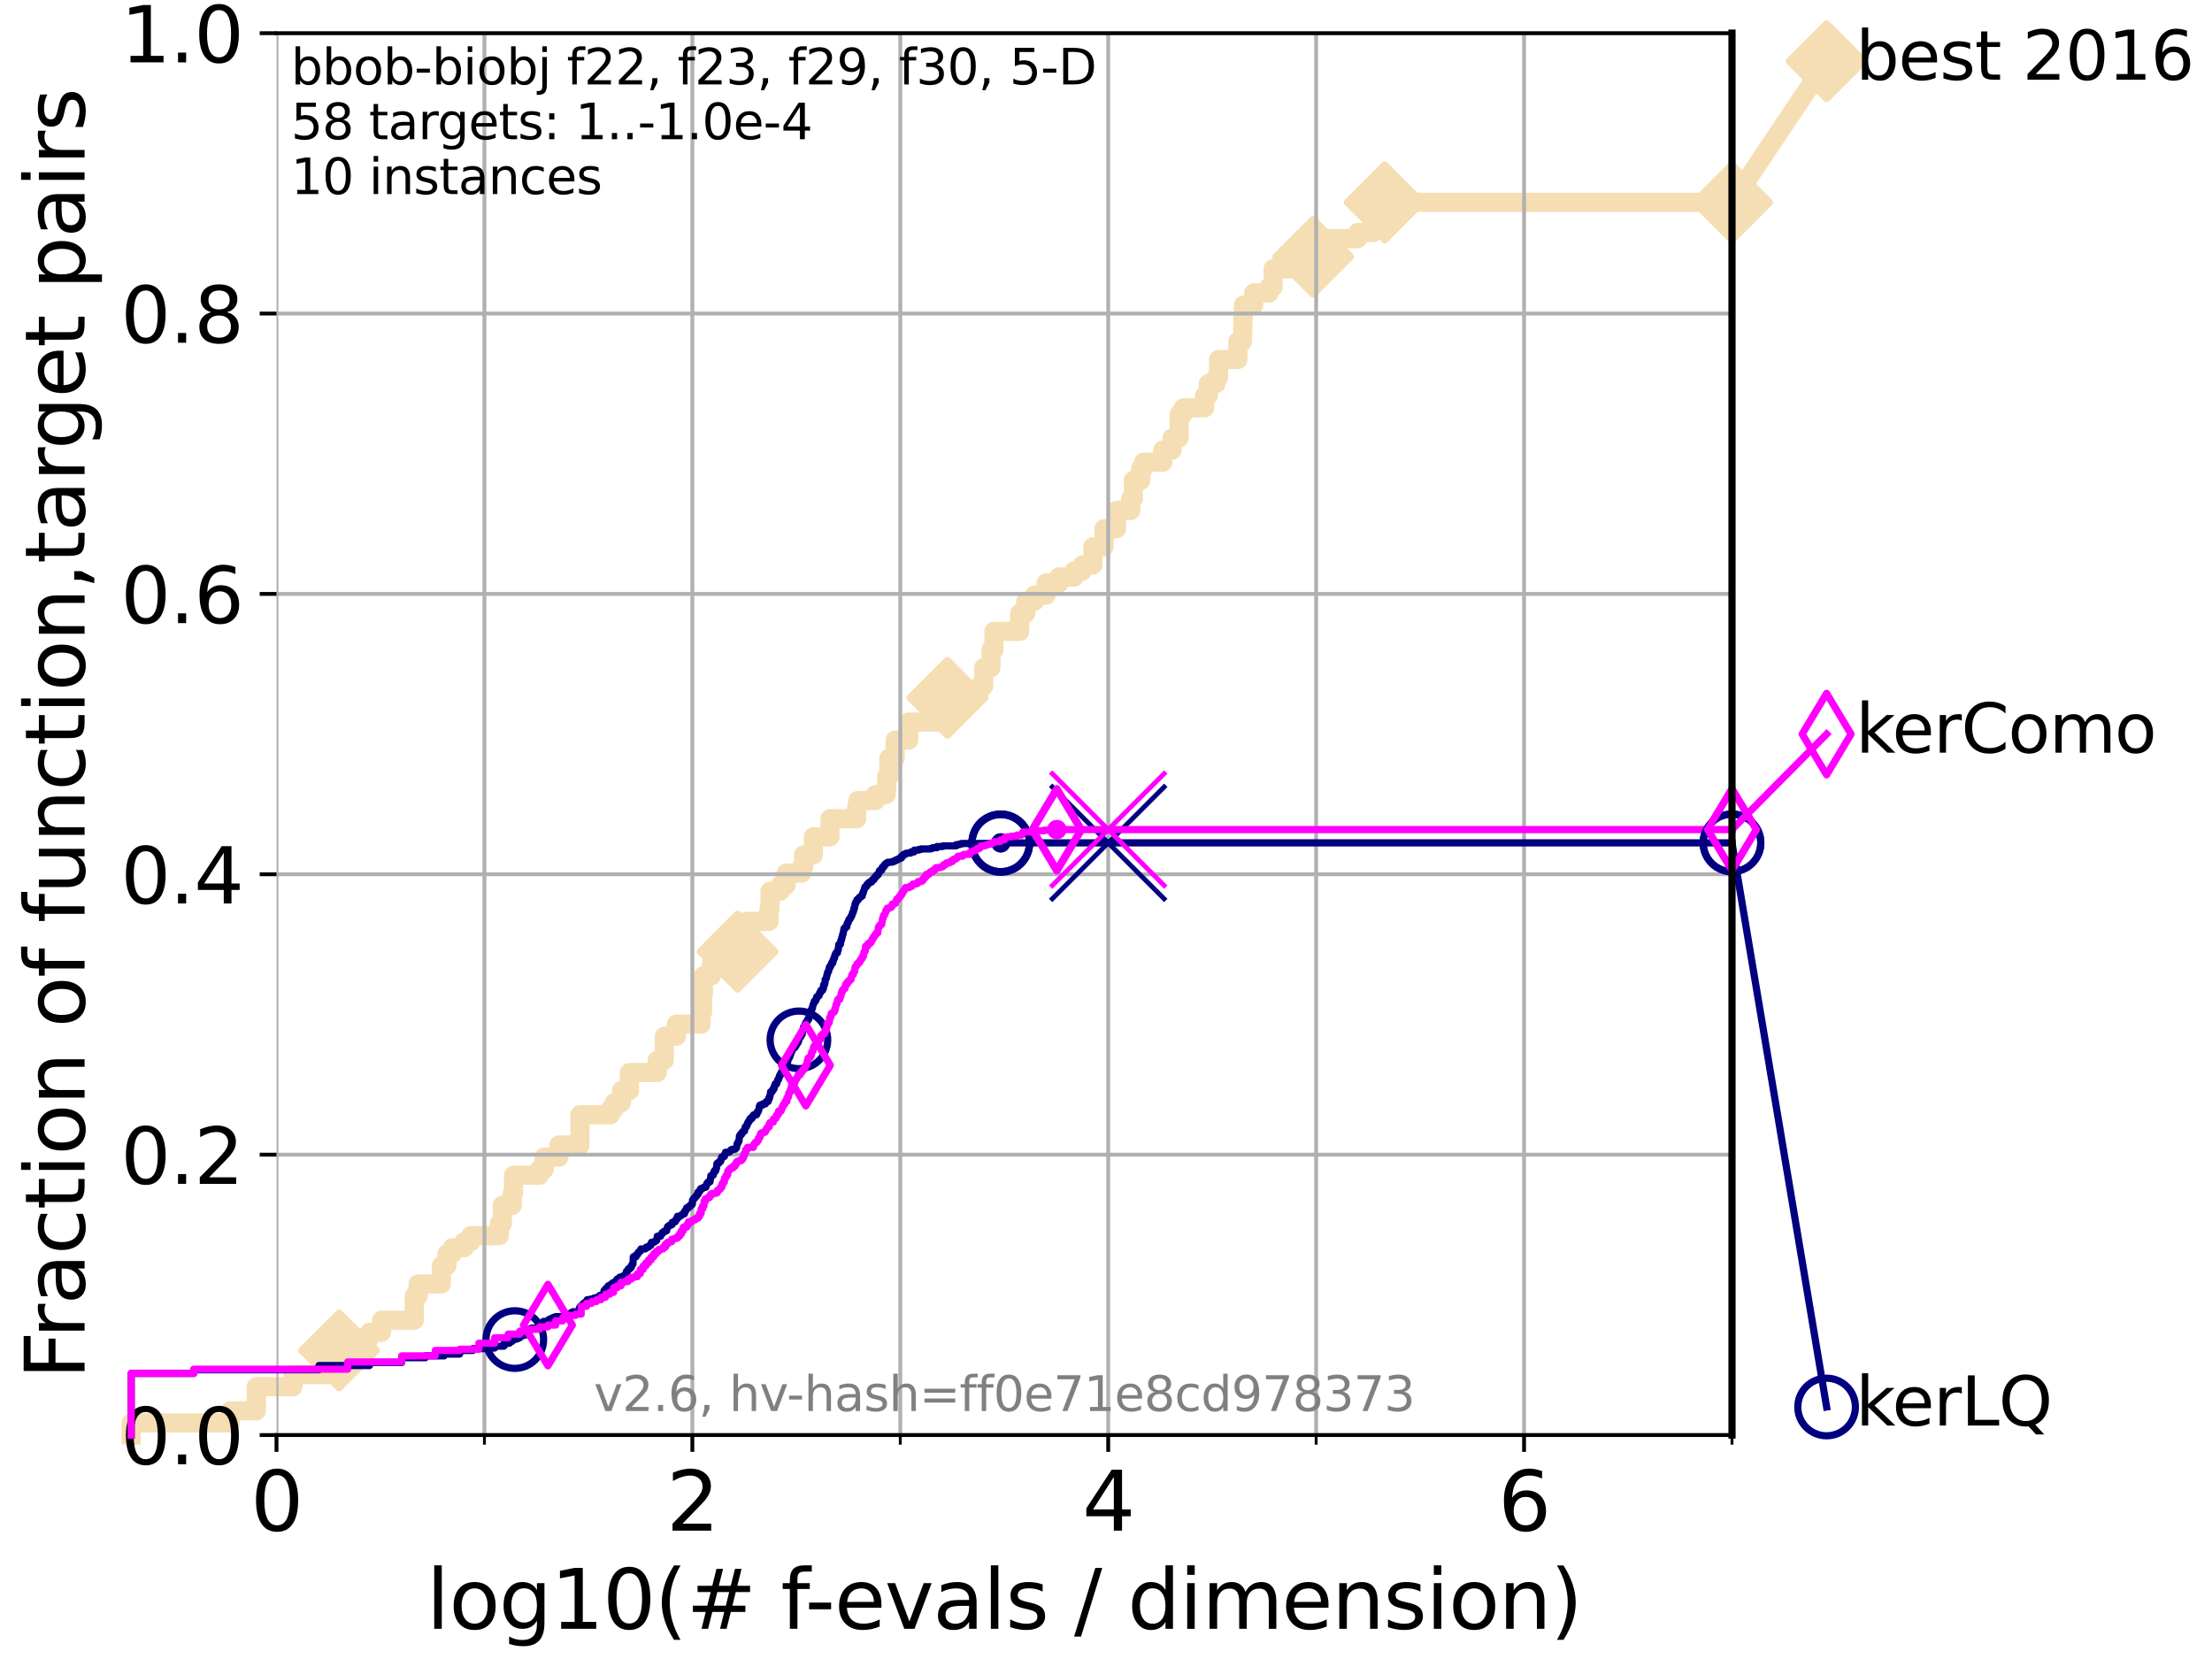 <?xml version="1.0" encoding="utf-8" standalone="no"?>
<!DOCTYPE svg PUBLIC "-//W3C//DTD SVG 1.1//EN"
  "http://www.w3.org/Graphics/SVG/1.1/DTD/svg11.dtd">
<svg xmlns:xlink="http://www.w3.org/1999/xlink" width="460.8pt" height="345.6pt" viewBox="0 0 460.8 345.6" xmlns="http://www.w3.org/2000/svg" version="1.1">
 <defs>
  <style type="text/css">*{stroke-linejoin: round; stroke-linecap: butt}</style>
 </defs>
 <g id="figure_1">
  <g id="patch_1">
   <path d="M 0 345.6 
L 460.8 345.6 
L 460.8 0 
L 0 0 
z
" style="fill: #ffffff"/>
  </g>
  <g id="axes_1">
   <g id="patch_2">
    <path d="M 57.6 298.944 
L 360.806 298.944 
L 360.806 6.912 
L 57.6 6.912 
z
" style="fill: #ffffff"/>
   </g>
   <g id="line2d_1">
    <path d="M 27.324 298.944 
L 27.324 296.426 
L 47.991 296.426 
L 47.991 293.909 
L 53.402 293.909 
L 53.402 288.874 
L 61.03 288.874 
L 61.03 286.356 
L 68.657 286.356 
L 68.657 281.321 
L 70.639 281.321 
L 70.639 278.804 
L 76.969 278.804 
L 76.969 277.545 
L 79.481 277.545 
L 79.481 275.028 
L 86.307 275.028 
L 86.307 269.993 
L 87.108 269.993 
L 87.108 267.475 
L 91.923 267.475 
L 91.923 263.699 
L 93.099 263.699 
L 93.099 261.181 
L 94.206 261.181 
L 94.206 259.922 
L 96.718 259.922 
L 96.718 258.664 
L 98.078 258.664 
L 98.078 257.405 
L 104.029 257.405 
L 104.029 254.887 
L 104.656 254.887 
L 104.656 251.111 
L 106.699 251.111 
L 106.699 248.594 
L 106.974 248.594 
L 106.974 244.817 
L 112.386 244.817 
L 112.386 243.559 
L 113.381 243.559 
L 113.381 241.041 
L 116.419 241.041 
L 116.419 238.524 
L 120.814 238.524 
L 120.814 232.23 
L 127.181 232.23 
L 127.181 230.971 
L 128.001 230.971 
L 128.001 229.712 
L 129.458 229.712 
L 129.458 227.195 
L 131.116 227.195 
L 131.116 223.418 
L 136.92 223.418 
L 136.92 220.901 
L 138.362 220.901 
L 138.413 215.866 
L 140.906 215.866 
L 140.906 213.348 
L 146.058 213.348 
L 146.058 210.831 
L 146.362 210.831 
L 146.362 207.055 
L 146.53 207.055 
L 146.53 203.278 
L 148.216 203.278 
L 148.216 200.761 
L 153.651 200.761 
L 153.651 198.243 
L 153.945 198.243 
L 153.945 196.985 
L 154.389 196.985 
L 154.389 194.467 
L 155.495 194.467 
L 155.495 191.95 
L 160.191 191.95 
L 160.191 189.432 
L 160.415 189.432 
L 160.415 185.656 
L 162.521 185.656 
L 162.521 184.397 
L 163.773 184.397 
L 163.773 181.879 
L 166.984 181.879 
L 166.984 180.621 
L 167.406 180.621 
L 167.406 178.103 
L 169.443 178.103 
L 169.443 174.327 
L 172.889 174.327 
L 172.889 170.551 
L 178.462 170.551 
L 178.462 168.033 
L 178.698 168.033 
L 178.698 166.774 
L 182.383 166.774 
L 182.383 165.516 
L 184.59 165.516 
L 184.59 164.257 
L 184.73 164.257 
L 184.73 161.739 
L 185.184 161.739 
L 185.184 157.963 
L 186.469 157.963 
L 186.469 154.187 
L 189.297 154.187 
L 189.297 150.41 
L 196.191 150.41 
L 196.191 149.152 
L 196.46 149.152 
L 196.46 146.634 
L 196.945 146.634 
L 196.945 145.375 
L 197.359 145.375 
L 197.359 144.117 
L 204.079 144.117 
L 204.079 142.858 
L 204.944 142.858 
L 204.944 139.082 
L 206.452 139.082 
L 206.452 135.305 
L 207.054 135.305 
L 207.054 131.529 
L 212.428 131.529 
L 212.428 127.753 
L 213.692 127.753 
L 213.692 125.235 
L 215.521 125.235 
L 215.521 123.977 
L 217.901 123.977 
L 217.901 121.459 
L 220.602 121.459 
L 220.602 120.2 
L 223.772 120.2 
L 223.772 118.942 
L 225.493 118.942 
L 225.493 117.683 
L 227.668 117.683 
L 227.668 113.906 
L 229.997 113.906 
L 229.997 110.13 
L 232.58 110.13 
L 232.58 106.354 
L 235.556 106.354 
L 235.556 103.836 
L 236.104 103.836 
L 236.104 100.06 
L 237.66 100.06 
L 237.66 97.543 
L 238.216 97.543 
L 238.216 96.284 
L 242.241 96.284 
L 242.241 93.766 
L 244.166 93.766 
L 244.166 91.249 
L 245.603 91.249 
L 245.673 86.214 
L 246.557 86.214 
L 246.557 84.955 
L 250.938 84.955 
L 250.938 82.438 
L 251.707 82.438 
L 251.707 79.92 
L 253.304 79.92 
L 253.304 78.661 
L 253.853 78.661 
L 253.853 74.885 
L 257.878 74.885 
L 257.878 71.109 
L 258.837 71.109 
L 258.939 66.074 
L 259.03 66.074 
L 259.03 63.556 
L 261.169 63.556 
L 261.169 61.039 
L 264.35 61.039 
L 264.35 59.78 
L 265.224 59.78 
L 265.224 56.004 
L 268.433 56.004 
L 268.433 53.486 
L 273.542 53.486 
L 273.542 49.71 
L 282.856 49.71 
L 282.856 48.451 
L 285.971 48.451 
L 285.971 45.934 
L 288.466 45.934 
L 288.466 42.157 
L 360.806 42.157 
L 360.806 42.157 
" style="fill: none; stroke: #f5deb3; stroke-width: 4; stroke-linecap: square"/>
   </g>
   <g id="line2d_2">
    <defs>
     <path id="m6b7f4e13ff" d="M -0 7.778 
L 7.778 0 
L 0 -7.778 
L -7.778 -0 
z
" style="stroke: #f5deb3; stroke-width: 1.5; stroke-linejoin: miter"/>
    </defs>
    <g>
     <use xlink:href="#m6b7f4e13ff" x="70.639" y="281.321" style="fill: #f5deb3; stroke: #f5deb3; stroke-width: 1.5; stroke-linejoin: miter"/>
     <use xlink:href="#m6b7f4e13ff" x="153.651" y="198.243" style="fill: #f5deb3; stroke: #f5deb3; stroke-width: 1.5; stroke-linejoin: miter"/>
     <use xlink:href="#m6b7f4e13ff" x="197.359" y="145.375" style="fill: #f5deb3; stroke: #f5deb3; stroke-width: 1.5; stroke-linejoin: miter"/>
     <use xlink:href="#m6b7f4e13ff" x="273.542" y="53.486" style="fill: #f5deb3; stroke: #f5deb3; stroke-width: 1.5; stroke-linejoin: miter"/>
     <use xlink:href="#m6b7f4e13ff" x="288.466" y="42.157" style="fill: #f5deb3; stroke: #f5deb3; stroke-width: 1.5; stroke-linejoin: miter"/>
     <use xlink:href="#m6b7f4e13ff" x="360.806" y="42.157" style="fill: #f5deb3; stroke: #f5deb3; stroke-width: 1.5; stroke-linejoin: miter"/>
    </g>
   </g>
   <g id="line2d_3">
    <path style="fill: none; stroke: #f5deb3; stroke-width: 4; stroke-linecap: square"/>
    <g/>
   </g>
   <g id="line2d_4">
    <path d="M 360.806 42.157 
L 380.515 12.753 
" style="fill: none; stroke: #f5deb3; stroke-width: 4; stroke-linecap: square"/>
    <g>
     <use xlink:href="#m6b7f4e13ff" x="360.806" y="42.157" style="fill: #f5deb3; stroke: #f5deb3; stroke-width: 1.5; stroke-linejoin: miter"/>
     <use xlink:href="#m6b7f4e13ff" x="380.515" y="12.753" style="fill: #f5deb3; stroke: #f5deb3; stroke-width: 1.5; stroke-linejoin: miter"/>
    </g>
   </g>
   <g id="matplotlib.axis_1">
    <g id="xtick_1">
     <g id="line2d_5">
      <path d="M 57.6 298.944 
L 57.6 6.912 
" clip-path="url(#p1334d3d325)" style="fill: none; stroke: #b0b0b0; stroke-width: 0.8; stroke-linecap: square"/>
     </g>
     <g id="line2d_6">
      <defs>
       <path id="m513f886eab" d="M 0 0 
L 0 3.5 
" style="stroke: #000000; stroke-width: 0.8"/>
      </defs>
      <g>
       <use xlink:href="#m513f886eab" x="57.6" y="298.944" style="stroke: #000000; stroke-width: 0.8"/>
      </g>
     </g>
     <g id="text_1">
      <!-- 0 -->
      <g transform="translate(52.192 318.861) scale(0.17 -0.17)">
       <defs>
        <path id="DejaVuSans-30" d="M 2034 4250 
Q 1547 4250 1301 3770 
Q 1056 3291 1056 2328 
Q 1056 1369 1301 889 
Q 1547 409 2034 409 
Q 2525 409 2770 889 
Q 3016 1369 3016 2328 
Q 3016 3291 2770 3770 
Q 2525 4250 2034 4250 
z
M 2034 4750 
Q 2819 4750 3233 4129 
Q 3647 3509 3647 2328 
Q 3647 1150 3233 529 
Q 2819 -91 2034 -91 
Q 1250 -91 836 529 
Q 422 1150 422 2328 
Q 422 3509 836 4129 
Q 1250 4750 2034 4750 
z
" transform="scale(0.016)"/>
       </defs>
       <use xlink:href="#DejaVuSans-30"/>
      </g>
     </g>
    </g>
    <g id="xtick_2">
     <g id="line2d_7">
      <path d="M 144.23 298.944 
L 144.23 6.912 
" clip-path="url(#p1334d3d325)" style="fill: none; stroke: #b0b0b0; stroke-width: 0.8; stroke-linecap: square"/>
     </g>
     <g id="line2d_8">
      <g>
       <use xlink:href="#m513f886eab" x="144.23" y="298.944" style="stroke: #000000; stroke-width: 0.8"/>
      </g>
     </g>
     <g id="text_2">
      <!-- 2 -->
      <g transform="translate(138.822 318.861) scale(0.17 -0.17)">
       <defs>
        <path id="DejaVuSans-32" d="M 1228 531 
L 3431 531 
L 3431 0 
L 469 0 
L 469 531 
Q 828 903 1448 1529 
Q 2069 2156 2228 2338 
Q 2531 2678 2651 2914 
Q 2772 3150 2772 3378 
Q 2772 3750 2511 3984 
Q 2250 4219 1831 4219 
Q 1534 4219 1204 4116 
Q 875 4013 500 3803 
L 500 4441 
Q 881 4594 1212 4672 
Q 1544 4750 1819 4750 
Q 2544 4750 2975 4387 
Q 3406 4025 3406 3419 
Q 3406 3131 3298 2873 
Q 3191 2616 2906 2266 
Q 2828 2175 2409 1742 
Q 1991 1309 1228 531 
z
" transform="scale(0.016)"/>
       </defs>
       <use xlink:href="#DejaVuSans-32"/>
      </g>
     </g>
    </g>
    <g id="xtick_3">
     <g id="line2d_9">
      <path d="M 230.861 298.944 
L 230.861 6.912 
" clip-path="url(#p1334d3d325)" style="fill: none; stroke: #b0b0b0; stroke-width: 0.8; stroke-linecap: square"/>
     </g>
     <g id="line2d_10">
      <g>
       <use xlink:href="#m513f886eab" x="230.861" y="298.944" style="stroke: #000000; stroke-width: 0.8"/>
      </g>
     </g>
     <g id="text_3">
      <!-- 4 -->
      <g transform="translate(225.453 318.861) scale(0.17 -0.17)">
       <defs>
        <path id="DejaVuSans-34" d="M 2419 4116 
L 825 1625 
L 2419 1625 
L 2419 4116 
z
M 2253 4666 
L 3047 4666 
L 3047 1625 
L 3713 1625 
L 3713 1100 
L 3047 1100 
L 3047 0 
L 2419 0 
L 2419 1100 
L 313 1100 
L 313 1709 
L 2253 4666 
z
" transform="scale(0.016)"/>
       </defs>
       <use xlink:href="#DejaVuSans-34"/>
      </g>
     </g>
    </g>
    <g id="xtick_4">
     <g id="line2d_11">
      <path d="M 317.491 298.944 
L 317.491 6.912 
" clip-path="url(#p1334d3d325)" style="fill: none; stroke: #b0b0b0; stroke-width: 0.8; stroke-linecap: square"/>
     </g>
     <g id="line2d_12">
      <g>
       <use xlink:href="#m513f886eab" x="317.491" y="298.944" style="stroke: #000000; stroke-width: 0.8"/>
      </g>
     </g>
     <g id="text_4">
      <!-- 6 -->
      <g transform="translate(312.083 318.861) scale(0.17 -0.17)">
       <defs>
        <path id="DejaVuSans-36" d="M 2113 2584 
Q 1688 2584 1439 2293 
Q 1191 2003 1191 1497 
Q 1191 994 1439 701 
Q 1688 409 2113 409 
Q 2538 409 2786 701 
Q 3034 994 3034 1497 
Q 3034 2003 2786 2293 
Q 2538 2584 2113 2584 
z
M 3366 4563 
L 3366 3988 
Q 3128 4100 2886 4159 
Q 2644 4219 2406 4219 
Q 1781 4219 1451 3797 
Q 1122 3375 1075 2522 
Q 1259 2794 1537 2939 
Q 1816 3084 2150 3084 
Q 2853 3084 3261 2657 
Q 3669 2231 3669 1497 
Q 3669 778 3244 343 
Q 2819 -91 2113 -91 
Q 1303 -91 875 529 
Q 447 1150 447 2328 
Q 447 3434 972 4092 
Q 1497 4750 2381 4750 
Q 2619 4750 2861 4703 
Q 3103 4656 3366 4563 
z
" transform="scale(0.016)"/>
       </defs>
       <use xlink:href="#DejaVuSans-36"/>
      </g>
     </g>
    </g>
    <g id="xtick_5">
     <g id="line2d_13">
      <path d="M 100.915 298.944 
L 100.915 6.912 
" clip-path="url(#p1334d3d325)" style="fill: none; stroke: #b0b0b0; stroke-width: 0.8; stroke-linecap: square"/>
     </g>
     <g id="line2d_14">
      <defs>
       <path id="mfcff284867" d="M 0 0 
L 0 2 
" style="stroke: #000000; stroke-width: 0.6"/>
      </defs>
      <g>
       <use xlink:href="#mfcff284867" x="100.915" y="298.944" style="stroke: #000000; stroke-width: 0.6"/>
      </g>
     </g>
    </g>
    <g id="xtick_6">
     <g id="line2d_15">
      <path d="M 187.546 298.944 
L 187.546 6.912 
" clip-path="url(#p1334d3d325)" style="fill: none; stroke: #b0b0b0; stroke-width: 0.8; stroke-linecap: square"/>
     </g>
     <g id="line2d_16">
      <g>
       <use xlink:href="#mfcff284867" x="187.546" y="298.944" style="stroke: #000000; stroke-width: 0.6"/>
      </g>
     </g>
    </g>
    <g id="xtick_7">
     <g id="line2d_17">
      <path d="M 274.176 298.944 
L 274.176 6.912 
" clip-path="url(#p1334d3d325)" style="fill: none; stroke: #b0b0b0; stroke-width: 0.8; stroke-linecap: square"/>
     </g>
     <g id="line2d_18">
      <g>
       <use xlink:href="#mfcff284867" x="274.176" y="298.944" style="stroke: #000000; stroke-width: 0.6"/>
      </g>
     </g>
    </g>
    <g id="xtick_8">
     <g id="line2d_19">
      <path d="M 360.806 298.944 
L 360.806 6.912 
" clip-path="url(#p1334d3d325)" style="fill: none; stroke: #b0b0b0; stroke-width: 0.8; stroke-linecap: square"/>
     </g>
     <g id="line2d_20">
      <g>
       <use xlink:href="#mfcff284867" x="360.806" y="298.944" style="stroke: #000000; stroke-width: 0.6"/>
      </g>
     </g>
    </g>
    <g id="text_5">
     <!-- log10(# f-evals / dimension) -->
     <g transform="translate(88.823 339.314) scale(0.17 -0.17)">
      <defs>
       <path id="DejaVuSans-6c" d="M 603 4863 
L 1178 4863 
L 1178 0 
L 603 0 
L 603 4863 
z
" transform="scale(0.016)"/>
       <path id="DejaVuSans-6f" d="M 1959 3097 
Q 1497 3097 1228 2736 
Q 959 2375 959 1747 
Q 959 1119 1226 758 
Q 1494 397 1959 397 
Q 2419 397 2687 759 
Q 2956 1122 2956 1747 
Q 2956 2369 2687 2733 
Q 2419 3097 1959 3097 
z
M 1959 3584 
Q 2709 3584 3137 3096 
Q 3566 2609 3566 1747 
Q 3566 888 3137 398 
Q 2709 -91 1959 -91 
Q 1206 -91 779 398 
Q 353 888 353 1747 
Q 353 2609 779 3096 
Q 1206 3584 1959 3584 
z
" transform="scale(0.016)"/>
       <path id="DejaVuSans-67" d="M 2906 1791 
Q 2906 2416 2648 2759 
Q 2391 3103 1925 3103 
Q 1463 3103 1205 2759 
Q 947 2416 947 1791 
Q 947 1169 1205 825 
Q 1463 481 1925 481 
Q 2391 481 2648 825 
Q 2906 1169 2906 1791 
z
M 3481 434 
Q 3481 -459 3084 -895 
Q 2688 -1331 1869 -1331 
Q 1566 -1331 1297 -1286 
Q 1028 -1241 775 -1147 
L 775 -588 
Q 1028 -725 1275 -790 
Q 1522 -856 1778 -856 
Q 2344 -856 2625 -561 
Q 2906 -266 2906 331 
L 2906 616 
Q 2728 306 2450 153 
Q 2172 0 1784 0 
Q 1141 0 747 490 
Q 353 981 353 1791 
Q 353 2603 747 3093 
Q 1141 3584 1784 3584 
Q 2172 3584 2450 3431 
Q 2728 3278 2906 2969 
L 2906 3500 
L 3481 3500 
L 3481 434 
z
" transform="scale(0.016)"/>
       <path id="DejaVuSans-31" d="M 794 531 
L 1825 531 
L 1825 4091 
L 703 3866 
L 703 4441 
L 1819 4666 
L 2450 4666 
L 2450 531 
L 3481 531 
L 3481 0 
L 794 0 
L 794 531 
z
" transform="scale(0.016)"/>
       <path id="DejaVuSans-28" d="M 1984 4856 
Q 1566 4138 1362 3434 
Q 1159 2731 1159 2009 
Q 1159 1288 1364 580 
Q 1569 -128 1984 -844 
L 1484 -844 
Q 1016 -109 783 600 
Q 550 1309 550 2009 
Q 550 2706 781 3412 
Q 1013 4119 1484 4856 
L 1984 4856 
z
" transform="scale(0.016)"/>
       <path id="DejaVuSans-23" d="M 3272 2816 
L 2363 2816 
L 2100 1772 
L 3016 1772 
L 3272 2816 
z
M 2803 4594 
L 2478 3297 
L 3391 3297 
L 3719 4594 
L 4219 4594 
L 3897 3297 
L 4872 3297 
L 4872 2816 
L 3775 2816 
L 3519 1772 
L 4513 1772 
L 4513 1294 
L 3397 1294 
L 3072 0 
L 2572 0 
L 2894 1294 
L 1978 1294 
L 1656 0 
L 1153 0 
L 1478 1294 
L 494 1294 
L 494 1772 
L 1594 1772 
L 1856 2816 
L 850 2816 
L 850 3297 
L 1978 3297 
L 2297 4594 
L 2803 4594 
z
" transform="scale(0.016)"/>
       <path id="DejaVuSans-20" transform="scale(0.016)"/>
       <path id="DejaVuSans-66" d="M 2375 4863 
L 2375 4384 
L 1825 4384 
Q 1516 4384 1395 4259 
Q 1275 4134 1275 3809 
L 1275 3500 
L 2222 3500 
L 2222 3053 
L 1275 3053 
L 1275 0 
L 697 0 
L 697 3053 
L 147 3053 
L 147 3500 
L 697 3500 
L 697 3744 
Q 697 4328 969 4595 
Q 1241 4863 1831 4863 
L 2375 4863 
z
" transform="scale(0.016)"/>
       <path id="DejaVuSans-2d" d="M 313 2009 
L 1997 2009 
L 1997 1497 
L 313 1497 
L 313 2009 
z
" transform="scale(0.016)"/>
       <path id="DejaVuSans-65" d="M 3597 1894 
L 3597 1613 
L 953 1613 
Q 991 1019 1311 708 
Q 1631 397 2203 397 
Q 2534 397 2845 478 
Q 3156 559 3463 722 
L 3463 178 
Q 3153 47 2828 -22 
Q 2503 -91 2169 -91 
Q 1331 -91 842 396 
Q 353 884 353 1716 
Q 353 2575 817 3079 
Q 1281 3584 2069 3584 
Q 2775 3584 3186 3129 
Q 3597 2675 3597 1894 
z
M 3022 2063 
Q 3016 2534 2758 2815 
Q 2500 3097 2075 3097 
Q 1594 3097 1305 2825 
Q 1016 2553 972 2059 
L 3022 2063 
z
" transform="scale(0.016)"/>
       <path id="DejaVuSans-76" d="M 191 3500 
L 800 3500 
L 1894 563 
L 2988 3500 
L 3597 3500 
L 2284 0 
L 1503 0 
L 191 3500 
z
" transform="scale(0.016)"/>
       <path id="DejaVuSans-61" d="M 2194 1759 
Q 1497 1759 1228 1600 
Q 959 1441 959 1056 
Q 959 750 1161 570 
Q 1363 391 1709 391 
Q 2188 391 2477 730 
Q 2766 1069 2766 1631 
L 2766 1759 
L 2194 1759 
z
M 3341 1997 
L 3341 0 
L 2766 0 
L 2766 531 
Q 2569 213 2275 61 
Q 1981 -91 1556 -91 
Q 1019 -91 701 211 
Q 384 513 384 1019 
Q 384 1609 779 1909 
Q 1175 2209 1959 2209 
L 2766 2209 
L 2766 2266 
Q 2766 2663 2505 2880 
Q 2244 3097 1772 3097 
Q 1472 3097 1187 3025 
Q 903 2953 641 2809 
L 641 3341 
Q 956 3463 1253 3523 
Q 1550 3584 1831 3584 
Q 2591 3584 2966 3190 
Q 3341 2797 3341 1997 
z
" transform="scale(0.016)"/>
       <path id="DejaVuSans-73" d="M 2834 3397 
L 2834 2853 
Q 2591 2978 2328 3040 
Q 2066 3103 1784 3103 
Q 1356 3103 1142 2972 
Q 928 2841 928 2578 
Q 928 2378 1081 2264 
Q 1234 2150 1697 2047 
L 1894 2003 
Q 2506 1872 2764 1633 
Q 3022 1394 3022 966 
Q 3022 478 2636 193 
Q 2250 -91 1575 -91 
Q 1294 -91 989 -36 
Q 684 19 347 128 
L 347 722 
Q 666 556 975 473 
Q 1284 391 1588 391 
Q 1994 391 2212 530 
Q 2431 669 2431 922 
Q 2431 1156 2273 1281 
Q 2116 1406 1581 1522 
L 1381 1569 
Q 847 1681 609 1914 
Q 372 2147 372 2553 
Q 372 3047 722 3315 
Q 1072 3584 1716 3584 
Q 2034 3584 2315 3537 
Q 2597 3491 2834 3397 
z
" transform="scale(0.016)"/>
       <path id="DejaVuSans-2f" d="M 1625 4666 
L 2156 4666 
L 531 -594 
L 0 -594 
L 1625 4666 
z
" transform="scale(0.016)"/>
       <path id="DejaVuSans-64" d="M 2906 2969 
L 2906 4863 
L 3481 4863 
L 3481 0 
L 2906 0 
L 2906 525 
Q 2725 213 2448 61 
Q 2172 -91 1784 -91 
Q 1150 -91 751 415 
Q 353 922 353 1747 
Q 353 2572 751 3078 
Q 1150 3584 1784 3584 
Q 2172 3584 2448 3432 
Q 2725 3281 2906 2969 
z
M 947 1747 
Q 947 1113 1208 752 
Q 1469 391 1925 391 
Q 2381 391 2643 752 
Q 2906 1113 2906 1747 
Q 2906 2381 2643 2742 
Q 2381 3103 1925 3103 
Q 1469 3103 1208 2742 
Q 947 2381 947 1747 
z
" transform="scale(0.016)"/>
       <path id="DejaVuSans-69" d="M 603 3500 
L 1178 3500 
L 1178 0 
L 603 0 
L 603 3500 
z
M 603 4863 
L 1178 4863 
L 1178 4134 
L 603 4134 
L 603 4863 
z
" transform="scale(0.016)"/>
       <path id="DejaVuSans-6d" d="M 3328 2828 
Q 3544 3216 3844 3400 
Q 4144 3584 4550 3584 
Q 5097 3584 5394 3201 
Q 5691 2819 5691 2113 
L 5691 0 
L 5113 0 
L 5113 2094 
Q 5113 2597 4934 2840 
Q 4756 3084 4391 3084 
Q 3944 3084 3684 2787 
Q 3425 2491 3425 1978 
L 3425 0 
L 2847 0 
L 2847 2094 
Q 2847 2600 2669 2842 
Q 2491 3084 2119 3084 
Q 1678 3084 1418 2786 
Q 1159 2488 1159 1978 
L 1159 0 
L 581 0 
L 581 3500 
L 1159 3500 
L 1159 2956 
Q 1356 3278 1631 3431 
Q 1906 3584 2284 3584 
Q 2666 3584 2933 3390 
Q 3200 3197 3328 2828 
z
" transform="scale(0.016)"/>
       <path id="DejaVuSans-6e" d="M 3513 2113 
L 3513 0 
L 2938 0 
L 2938 2094 
Q 2938 2591 2744 2837 
Q 2550 3084 2163 3084 
Q 1697 3084 1428 2787 
Q 1159 2491 1159 1978 
L 1159 0 
L 581 0 
L 581 3500 
L 1159 3500 
L 1159 2956 
Q 1366 3272 1645 3428 
Q 1925 3584 2291 3584 
Q 2894 3584 3203 3211 
Q 3513 2838 3513 2113 
z
" transform="scale(0.016)"/>
       <path id="DejaVuSans-29" d="M 513 4856 
L 1013 4856 
Q 1481 4119 1714 3412 
Q 1947 2706 1947 2009 
Q 1947 1309 1714 600 
Q 1481 -109 1013 -844 
L 513 -844 
Q 928 -128 1133 580 
Q 1338 1288 1338 2009 
Q 1338 2731 1133 3434 
Q 928 4138 513 4856 
z
" transform="scale(0.016)"/>
      </defs>
      <use xlink:href="#DejaVuSans-6c"/>
      <use xlink:href="#DejaVuSans-6f" x="27.783"/>
      <use xlink:href="#DejaVuSans-67" x="88.965"/>
      <use xlink:href="#DejaVuSans-31" x="152.441"/>
      <use xlink:href="#DejaVuSans-30" x="216.064"/>
      <use xlink:href="#DejaVuSans-28" x="279.688"/>
      <use xlink:href="#DejaVuSans-23" x="318.701"/>
      <use xlink:href="#DejaVuSans-20" x="402.49"/>
      <use xlink:href="#DejaVuSans-66" x="434.277"/>
      <use xlink:href="#DejaVuSans-2d" x="463.982"/>
      <use xlink:href="#DejaVuSans-65" x="500.066"/>
      <use xlink:href="#DejaVuSans-76" x="561.59"/>
      <use xlink:href="#DejaVuSans-61" x="620.77"/>
      <use xlink:href="#DejaVuSans-6c" x="682.049"/>
      <use xlink:href="#DejaVuSans-73" x="709.832"/>
      <use xlink:href="#DejaVuSans-20" x="761.932"/>
      <use xlink:href="#DejaVuSans-2f" x="793.719"/>
      <use xlink:href="#DejaVuSans-20" x="827.41"/>
      <use xlink:href="#DejaVuSans-64" x="859.197"/>
      <use xlink:href="#DejaVuSans-69" x="922.674"/>
      <use xlink:href="#DejaVuSans-6d" x="950.457"/>
      <use xlink:href="#DejaVuSans-65" x="1047.869"/>
      <use xlink:href="#DejaVuSans-6e" x="1109.393"/>
      <use xlink:href="#DejaVuSans-73" x="1172.771"/>
      <use xlink:href="#DejaVuSans-69" x="1224.871"/>
      <use xlink:href="#DejaVuSans-6f" x="1252.654"/>
      <use xlink:href="#DejaVuSans-6e" x="1313.836"/>
      <use xlink:href="#DejaVuSans-29" x="1377.215"/>
     </g>
    </g>
   </g>
   <g id="matplotlib.axis_2">
    <g id="ytick_1">
     <g id="line2d_21">
      <path d="M 57.6 298.944 
L 360.806 298.944 
" clip-path="url(#p1334d3d325)" style="fill: none; stroke: #b0b0b0; stroke-width: 0.8; stroke-linecap: square"/>
     </g>
     <g id="line2d_22">
      <defs>
       <path id="m0a7f0a72ba" d="M 0 0 
L -3.5 0 
" style="stroke: #000000; stroke-width: 0.8"/>
      </defs>
      <g>
       <use xlink:href="#m0a7f0a72ba" x="57.6" y="298.944" style="stroke: #000000; stroke-width: 0.8"/>
      </g>
     </g>
     <g id="text_6">
      <!-- 0.0 -->
      <g transform="translate(25.155 305.023) scale(0.16 -0.16)">
       <defs>
        <path id="DejaVuSans-2e" d="M 684 794 
L 1344 794 
L 1344 0 
L 684 0 
L 684 794 
z
" transform="scale(0.016)"/>
       </defs>
       <use xlink:href="#DejaVuSans-30"/>
       <use xlink:href="#DejaVuSans-2e" x="63.623"/>
       <use xlink:href="#DejaVuSans-30" x="95.41"/>
      </g>
     </g>
    </g>
    <g id="ytick_2">
     <g id="line2d_23">
      <path d="M 57.6 240.538 
L 360.806 240.538 
" clip-path="url(#p1334d3d325)" style="fill: none; stroke: #b0b0b0; stroke-width: 0.8; stroke-linecap: square"/>
     </g>
     <g id="line2d_24">
      <g>
       <use xlink:href="#m0a7f0a72ba" x="57.6" y="240.538" style="stroke: #000000; stroke-width: 0.8"/>
      </g>
     </g>
     <g id="text_7">
      <!-- 0.2 -->
      <g transform="translate(25.155 246.616) scale(0.16 -0.16)">
       <use xlink:href="#DejaVuSans-30"/>
       <use xlink:href="#DejaVuSans-2e" x="63.623"/>
       <use xlink:href="#DejaVuSans-32" x="95.41"/>
      </g>
     </g>
    </g>
    <g id="ytick_3">
     <g id="line2d_25">
      <path d="M 57.6 182.131 
L 360.806 182.131 
" clip-path="url(#p1334d3d325)" style="fill: none; stroke: #b0b0b0; stroke-width: 0.8; stroke-linecap: square"/>
     </g>
     <g id="line2d_26">
      <g>
       <use xlink:href="#m0a7f0a72ba" x="57.6" y="182.131" style="stroke: #000000; stroke-width: 0.8"/>
      </g>
     </g>
     <g id="text_8">
      <!-- 0.4 -->
      <g transform="translate(25.155 188.21) scale(0.16 -0.16)">
       <use xlink:href="#DejaVuSans-30"/>
       <use xlink:href="#DejaVuSans-2e" x="63.623"/>
       <use xlink:href="#DejaVuSans-34" x="95.41"/>
      </g>
     </g>
    </g>
    <g id="ytick_4">
     <g id="line2d_27">
      <path d="M 57.6 123.725 
L 360.806 123.725 
" clip-path="url(#p1334d3d325)" style="fill: none; stroke: #b0b0b0; stroke-width: 0.8; stroke-linecap: square"/>
     </g>
     <g id="line2d_28">
      <g>
       <use xlink:href="#m0a7f0a72ba" x="57.6" y="123.725" style="stroke: #000000; stroke-width: 0.8"/>
      </g>
     </g>
     <g id="text_9">
      <!-- 0.6 -->
      <g transform="translate(25.155 129.804) scale(0.16 -0.16)">
       <use xlink:href="#DejaVuSans-30"/>
       <use xlink:href="#DejaVuSans-2e" x="63.623"/>
       <use xlink:href="#DejaVuSans-36" x="95.41"/>
      </g>
     </g>
    </g>
    <g id="ytick_5">
     <g id="line2d_29">
      <path d="M 57.6 65.318 
L 360.806 65.318 
" clip-path="url(#p1334d3d325)" style="fill: none; stroke: #b0b0b0; stroke-width: 0.8; stroke-linecap: square"/>
     </g>
     <g id="line2d_30">
      <g>
       <use xlink:href="#m0a7f0a72ba" x="57.6" y="65.318" style="stroke: #000000; stroke-width: 0.8"/>
      </g>
     </g>
     <g id="text_10">
      <!-- 0.8 -->
      <g transform="translate(25.155 71.397) scale(0.16 -0.16)">
       <defs>
        <path id="DejaVuSans-38" d="M 2034 2216 
Q 1584 2216 1326 1975 
Q 1069 1734 1069 1313 
Q 1069 891 1326 650 
Q 1584 409 2034 409 
Q 2484 409 2743 651 
Q 3003 894 3003 1313 
Q 3003 1734 2745 1975 
Q 2488 2216 2034 2216 
z
M 1403 2484 
Q 997 2584 770 2862 
Q 544 3141 544 3541 
Q 544 4100 942 4425 
Q 1341 4750 2034 4750 
Q 2731 4750 3128 4425 
Q 3525 4100 3525 3541 
Q 3525 3141 3298 2862 
Q 3072 2584 2669 2484 
Q 3125 2378 3379 2068 
Q 3634 1759 3634 1313 
Q 3634 634 3220 271 
Q 2806 -91 2034 -91 
Q 1263 -91 848 271 
Q 434 634 434 1313 
Q 434 1759 690 2068 
Q 947 2378 1403 2484 
z
M 1172 3481 
Q 1172 3119 1398 2916 
Q 1625 2713 2034 2713 
Q 2441 2713 2670 2916 
Q 2900 3119 2900 3481 
Q 2900 3844 2670 4047 
Q 2441 4250 2034 4250 
Q 1625 4250 1398 4047 
Q 1172 3844 1172 3481 
z
" transform="scale(0.016)"/>
       </defs>
       <use xlink:href="#DejaVuSans-30"/>
       <use xlink:href="#DejaVuSans-2e" x="63.623"/>
       <use xlink:href="#DejaVuSans-38" x="95.41"/>
      </g>
     </g>
    </g>
    <g id="ytick_6">
     <g id="line2d_31">
      <path d="M 57.6 6.912 
L 360.806 6.912 
" clip-path="url(#p1334d3d325)" style="fill: none; stroke: #b0b0b0; stroke-width: 0.8; stroke-linecap: square"/>
     </g>
     <g id="line2d_32">
      <g>
       <use xlink:href="#m0a7f0a72ba" x="57.6" y="6.912" style="stroke: #000000; stroke-width: 0.8"/>
      </g>
     </g>
     <g id="text_11">
      <!-- 1.0 -->
      <g transform="translate(25.155 12.991) scale(0.16 -0.16)">
       <use xlink:href="#DejaVuSans-31"/>
       <use xlink:href="#DejaVuSans-2e" x="63.623"/>
       <use xlink:href="#DejaVuSans-30" x="95.41"/>
      </g>
     </g>
    </g>
    <g id="text_12">
     <!-- Fraction of function,target pairs -->
     <g transform="translate(17.62 287.313) rotate(-90) scale(0.17 -0.17)">
      <defs>
       <path id="DejaVuSans-46" d="M 628 4666 
L 3309 4666 
L 3309 4134 
L 1259 4134 
L 1259 2759 
L 3109 2759 
L 3109 2228 
L 1259 2228 
L 1259 0 
L 628 0 
L 628 4666 
z
" transform="scale(0.016)"/>
       <path id="DejaVuSans-72" d="M 2631 2963 
Q 2534 3019 2420 3045 
Q 2306 3072 2169 3072 
Q 1681 3072 1420 2755 
Q 1159 2438 1159 1844 
L 1159 0 
L 581 0 
L 581 3500 
L 1159 3500 
L 1159 2956 
Q 1341 3275 1631 3429 
Q 1922 3584 2338 3584 
Q 2397 3584 2469 3576 
Q 2541 3569 2628 3553 
L 2631 2963 
z
" transform="scale(0.016)"/>
       <path id="DejaVuSans-63" d="M 3122 3366 
L 3122 2828 
Q 2878 2963 2633 3030 
Q 2388 3097 2138 3097 
Q 1578 3097 1268 2742 
Q 959 2388 959 1747 
Q 959 1106 1268 751 
Q 1578 397 2138 397 
Q 2388 397 2633 464 
Q 2878 531 3122 666 
L 3122 134 
Q 2881 22 2623 -34 
Q 2366 -91 2075 -91 
Q 1284 -91 818 406 
Q 353 903 353 1747 
Q 353 2603 823 3093 
Q 1294 3584 2113 3584 
Q 2378 3584 2631 3529 
Q 2884 3475 3122 3366 
z
" transform="scale(0.016)"/>
       <path id="DejaVuSans-74" d="M 1172 4494 
L 1172 3500 
L 2356 3500 
L 2356 3053 
L 1172 3053 
L 1172 1153 
Q 1172 725 1289 603 
Q 1406 481 1766 481 
L 2356 481 
L 2356 0 
L 1766 0 
Q 1100 0 847 248 
Q 594 497 594 1153 
L 594 3053 
L 172 3053 
L 172 3500 
L 594 3500 
L 594 4494 
L 1172 4494 
z
" transform="scale(0.016)"/>
       <path id="DejaVuSans-75" d="M 544 1381 
L 544 3500 
L 1119 3500 
L 1119 1403 
Q 1119 906 1312 657 
Q 1506 409 1894 409 
Q 2359 409 2629 706 
Q 2900 1003 2900 1516 
L 2900 3500 
L 3475 3500 
L 3475 0 
L 2900 0 
L 2900 538 
Q 2691 219 2414 64 
Q 2138 -91 1772 -91 
Q 1169 -91 856 284 
Q 544 659 544 1381 
z
M 1991 3584 
L 1991 3584 
z
" transform="scale(0.016)"/>
       <path id="DejaVuSans-2c" d="M 750 794 
L 1409 794 
L 1409 256 
L 897 -744 
L 494 -744 
L 750 256 
L 750 794 
z
" transform="scale(0.016)"/>
       <path id="DejaVuSans-70" d="M 1159 525 
L 1159 -1331 
L 581 -1331 
L 581 3500 
L 1159 3500 
L 1159 2969 
Q 1341 3281 1617 3432 
Q 1894 3584 2278 3584 
Q 2916 3584 3314 3078 
Q 3713 2572 3713 1747 
Q 3713 922 3314 415 
Q 2916 -91 2278 -91 
Q 1894 -91 1617 61 
Q 1341 213 1159 525 
z
M 3116 1747 
Q 3116 2381 2855 2742 
Q 2594 3103 2138 3103 
Q 1681 3103 1420 2742 
Q 1159 2381 1159 1747 
Q 1159 1113 1420 752 
Q 1681 391 2138 391 
Q 2594 391 2855 752 
Q 3116 1113 3116 1747 
z
" transform="scale(0.016)"/>
      </defs>
      <use xlink:href="#DejaVuSans-46"/>
      <use xlink:href="#DejaVuSans-72" x="50.27"/>
      <use xlink:href="#DejaVuSans-61" x="91.383"/>
      <use xlink:href="#DejaVuSans-63" x="152.662"/>
      <use xlink:href="#DejaVuSans-74" x="207.643"/>
      <use xlink:href="#DejaVuSans-69" x="246.852"/>
      <use xlink:href="#DejaVuSans-6f" x="274.635"/>
      <use xlink:href="#DejaVuSans-6e" x="335.816"/>
      <use xlink:href="#DejaVuSans-20" x="399.195"/>
      <use xlink:href="#DejaVuSans-6f" x="430.982"/>
      <use xlink:href="#DejaVuSans-66" x="492.164"/>
      <use xlink:href="#DejaVuSans-20" x="527.369"/>
      <use xlink:href="#DejaVuSans-66" x="559.156"/>
      <use xlink:href="#DejaVuSans-75" x="594.361"/>
      <use xlink:href="#DejaVuSans-6e" x="657.74"/>
      <use xlink:href="#DejaVuSans-63" x="721.119"/>
      <use xlink:href="#DejaVuSans-74" x="776.1"/>
      <use xlink:href="#DejaVuSans-69" x="815.309"/>
      <use xlink:href="#DejaVuSans-6f" x="843.092"/>
      <use xlink:href="#DejaVuSans-6e" x="904.273"/>
      <use xlink:href="#DejaVuSans-2c" x="967.652"/>
      <use xlink:href="#DejaVuSans-74" x="999.439"/>
      <use xlink:href="#DejaVuSans-61" x="1038.648"/>
      <use xlink:href="#DejaVuSans-72" x="1099.928"/>
      <use xlink:href="#DejaVuSans-67" x="1139.291"/>
      <use xlink:href="#DejaVuSans-65" x="1202.768"/>
      <use xlink:href="#DejaVuSans-74" x="1264.291"/>
      <use xlink:href="#DejaVuSans-20" x="1303.5"/>
      <use xlink:href="#DejaVuSans-70" x="1335.287"/>
      <use xlink:href="#DejaVuSans-61" x="1398.764"/>
      <use xlink:href="#DejaVuSans-69" x="1460.043"/>
      <use xlink:href="#DejaVuSans-72" x="1487.826"/>
      <use xlink:href="#DejaVuSans-73" x="1528.939"/>
     </g>
    </g>
   </g>
   <g id="line2d_33">
    <defs>
     <path id="mfe3ef6fbbb" d="M 0 1.5 
C 0.398 1.5 0.779 1.342 1.061 1.061 
C 1.342 0.779 1.5 0.398 1.5 0 
C 1.5 -0.398 1.342 -0.779 1.061 -1.061 
C 0.779 -1.342 0.398 -1.5 0 -1.5 
C -0.398 -1.5 -0.779 -1.342 -1.061 -1.061 
C -1.342 -0.779 -1.5 -0.398 -1.5 0 
C -1.5 0.398 -1.342 0.779 -1.061 1.061 
C -0.779 1.342 -0.398 1.5 0 1.5 
z
" style="stroke: #f5deb3"/>
    </defs>
    <g>
     <use xlink:href="#mfe3ef6fbbb" x="288.466" y="42.157" style="fill: #f5deb3; stroke: #f5deb3"/>
     <use xlink:href="#mfe3ef6fbbb" x="288.466" y="42.157" style="fill: #f5deb3; stroke: #f5deb3"/>
    </g>
   </g>
   <g id="line2d_34">
    <defs>
     <path id="m7d5decf14a" d="M 0 1.5 
C 0.398 1.5 0.779 1.342 1.061 1.061 
C 1.342 0.779 1.5 0.398 1.5 0 
C 1.5 -0.398 1.342 -0.779 1.061 -1.061 
C 0.779 -1.342 0.398 -1.5 0 -1.5 
C -0.398 -1.5 -0.779 -1.342 -1.061 -1.061 
C -1.342 -0.779 -1.5 -0.398 -1.5 0 
C -1.5 0.398 -1.342 0.779 -1.061 1.061 
C -0.779 1.342 -0.398 1.5 0 1.5 
z
" style="stroke: #000080"/>
    </defs>
    <g>
     <use xlink:href="#m7d5decf14a" x="208.474" y="175.586" style="fill: #000080; stroke: #000080"/>
     <use xlink:href="#m7d5decf14a" x="208.474" y="175.586" style="fill: #000080; stroke: #000080"/>
    </g>
   </g>
   <g id="line2d_35">
    <path d="M 27.324 298.944 
L 27.324 286.105 
L 40.363 286.105 
L 40.363 285.349 
L 66.441 285.349 
L 66.441 284.468 
L 76.969 284.468 
L 76.969 283.839 
L 83.678 283.839 
L 83.678 282.832 
L 88.614 282.832 
L 88.614 282.454 
L 92.52 282.454 
L 92.52 282.077 
L 95.753 282.077 
L 95.753 281.321 
L 98.51 281.321 
L 98.51 280.944 
L 100.915 280.944 
L 100.915 280.818 
L 103.047 280.818 
L 103.047 280.44 
L 104.962 280.44 
L 104.962 279.937 
L 105.559 279.937 
L 105.559 279.811 
L 106.138 279.811 
L 106.138 279.433 
L 106.699 279.433 
L 106.699 279.056 
L 107.245 279.056 
L 107.245 278.93 
L 107.775 278.93 
L 107.775 278.678 
L 108.29 278.678 
L 108.29 278.3 
L 108.792 278.3 
L 108.792 278.174 
L 109.28 278.174 
L 109.28 278.049 
L 109.757 278.049 
L 109.757 277.923 
L 110.221 277.923 
L 110.221 276.916 
L 110.675 276.916 
L 110.675 276.664 
L 112.18 276.664 
L 112.18 276.286 
L 112.589 276.286 
L 112.589 275.783 
L 112.989 275.783 
L 112.989 275.531 
L 113.186 275.531 
L 113.186 275.279 
L 113.954 275.279 
L 113.954 275.153 
L 114.142 275.153 
L 114.142 275.028 
L 114.327 275.028 
L 114.327 274.902 
L 114.51 274.902 
L 114.51 274.776 
L 115.051 274.776 
L 115.051 274.524 
L 115.402 274.524 
L 115.402 274.398 
L 115.747 274.398 
L 115.747 274.272 
L 117.54 274.272 
L 117.54 274.146 
L 117.849 274.146 
L 117.849 274.021 
L 118.152 274.021 
L 118.152 273.895 
L 118.302 273.895 
L 118.302 273.769 
L 118.745 273.769 
L 118.745 273.643 
L 118.89 273.643 
L 118.89 273.517 
L 119.034 273.517 
L 119.034 273.391 
L 119.319 273.391 
L 119.319 273.265 
L 120.551 273.265 
L 120.551 273.139 
L 120.683 273.139 
L 120.683 272.51 
L 120.814 272.51 
L 120.814 272.258 
L 120.944 272.258 
L 120.944 272.132 
L 121.202 272.132 
L 121.202 271.881 
L 121.329 271.881 
L 121.329 271.755 
L 121.582 271.755 
L 121.582 271.503 
L 121.707 271.503 
L 121.707 271.377 
L 121.954 271.377 
L 121.954 271.251 
L 122.077 271.251 
L 122.077 271.125 
L 122.32 271.125 
L 122.32 270.748 
L 123.03 270.748 
L 123.03 270.622 
L 123.601 270.622 
L 123.601 270.496 
L 123.825 270.496 
L 123.825 270.37 
L 124.374 270.37 
L 124.374 270.244 
L 124.907 270.244 
L 124.907 269.867 
L 125.322 269.867 
L 125.322 269.741 
L 125.729 269.741 
L 125.83 268.86 
L 126.029 268.86 
L 126.127 268.482 
L 126.517 268.482 
L 126.614 267.979 
L 126.709 267.979 
L 126.709 267.853 
L 127.181 267.853 
L 127.181 267.601 
L 127.458 267.601 
L 127.458 267.475 
L 127.641 267.475 
L 127.641 267.223 
L 128.178 267.223 
L 128.266 266.846 
L 128.528 266.846 
L 128.528 266.468 
L 128.872 266.468 
L 128.957 266.216 
L 129.041 266.216 
L 129.041 266.09 
L 129.376 266.09 
L 129.376 265.965 
L 129.786 265.965 
L 129.786 265.839 
L 129.947 265.839 
L 129.947 265.713 
L 130.345 265.713 
L 130.423 265.083 
L 130.502 265.083 
L 130.502 264.832 
L 130.734 264.832 
L 130.734 264.58 
L 130.888 264.58 
L 130.888 264.328 
L 131.191 264.328 
L 131.191 264.076 
L 131.49 264.076 
L 131.564 263.573 
L 131.711 263.573 
L 131.711 263.321 
L 131.857 263.321 
L 131.929 261.811 
L 132.499 261.811 
L 132.499 261.433 
L 132.709 261.433 
L 132.709 261.307 
L 132.847 261.307 
L 132.916 260.929 
L 133.052 260.929 
L 133.052 260.804 
L 133.188 260.804 
L 133.188 260.678 
L 133.39 260.678 
L 133.457 260.3 
L 133.524 260.3 
L 133.524 260.174 
L 134.432 260.174 
L 134.432 260.048 
L 134.621 260.048 
L 134.621 259.797 
L 135.116 259.797 
L 135.177 259.545 
L 135.359 259.545 
L 135.359 259.419 
L 135.598 259.419 
L 135.658 258.915 
L 135.717 258.915 
L 135.717 258.79 
L 136.242 258.79 
L 136.242 258.664 
L 136.471 258.664 
L 136.471 258.538 
L 136.584 258.538 
L 136.584 258.412 
L 136.809 258.412 
L 136.865 257.908 
L 136.92 257.908 
L 136.92 257.531 
L 137.628 257.531 
L 137.735 257.153 
L 137.788 257.153 
L 137.788 257.027 
L 137.946 257.027 
L 137.946 256.776 
L 138.207 256.776 
L 138.31 256.524 
L 138.617 256.524 
L 138.617 256.398 
L 138.869 256.398 
L 138.919 255.894 
L 139.018 255.894 
L 139.068 255.517 
L 139.265 255.517 
L 139.265 255.391 
L 139.411 255.391 
L 139.411 255.265 
L 139.701 255.265 
L 139.701 255.139 
L 139.986 255.139 
L 140.033 254.636 
L 140.405 254.636 
L 140.405 254.51 
L 140.68 254.51 
L 140.725 254.132 
L 140.906 254.132 
L 140.906 253.88 
L 141.129 253.88 
L 141.129 253.377 
L 141.697 253.377 
L 141.697 253.251 
L 141.868 253.251 
L 141.868 253.125 
L 142.08 253.125 
L 142.08 252.999 
L 142.248 252.999 
L 142.248 252.873 
L 142.58 252.873 
L 142.58 252.37 
L 142.784 252.37 
L 142.784 252.118 
L 142.946 252.118 
L 143.026 251.615 
L 143.423 251.615 
L 143.423 251.363 
L 143.735 251.363 
L 143.735 251.237 
L 143.85 251.237 
L 143.85 250.985 
L 144.117 250.985 
L 144.117 250.859 
L 144.23 250.859 
L 144.268 249.978 
L 144.418 249.978 
L 144.455 249.727 
L 144.529 249.727 
L 144.529 249.601 
L 144.75 249.601 
L 144.859 249.349 
L 144.932 249.349 
L 144.932 249.223 
L 145.076 249.223 
L 145.076 248.971 
L 145.255 248.971 
L 145.255 248.845 
L 145.397 248.845 
L 145.397 248.342 
L 145.678 248.342 
L 145.713 248.09 
L 145.852 248.09 
L 145.886 247.713 
L 145.989 247.713 
L 145.989 247.587 
L 146.396 247.587 
L 146.396 247.461 
L 146.563 247.461 
L 146.563 247.335 
L 147.022 247.335 
L 147.022 247.083 
L 147.152 247.083 
L 147.216 246.58 
L 147.28 246.58 
L 147.28 246.454 
L 147.503 246.454 
L 147.534 246.202 
L 147.909 246.202 
L 148.002 245.447 
L 148.063 245.447 
L 148.063 244.943 
L 148.247 244.943 
L 148.247 244.817 
L 148.578 244.817 
L 148.638 244.314 
L 148.786 244.314 
L 148.786 243.936 
L 149.079 243.936 
L 149.166 243.433 
L 149.253 243.433 
L 149.339 242.426 
L 149.425 242.426 
L 149.425 242.3 
L 149.792 242.3 
L 149.876 241.922 
L 150.152 241.922 
L 150.235 241.419 
L 150.317 241.419 
L 150.317 241.041 
L 150.614 241.041 
L 150.614 240.915 
L 150.906 240.915 
L 150.906 240.538 
L 151.038 240.538 
L 151.142 240.034 
L 151.858 240.034 
L 151.858 239.908 
L 152.082 239.908 
L 152.082 239.782 
L 152.206 239.782 
L 152.255 239.531 
L 152.523 239.531 
L 152.523 239.405 
L 153.166 239.405 
L 153.166 239.279 
L 153.306 239.279 
L 153.306 239.153 
L 153.421 239.153 
L 153.513 238.524 
L 153.536 238.524 
L 153.536 238.272 
L 153.674 238.272 
L 153.742 237.894 
L 153.81 237.894 
L 153.81 237.768 
L 153.945 237.768 
L 154.034 236.635 
L 154.19 236.635 
L 154.19 236.384 
L 154.432 236.384 
L 154.476 236.006 
L 154.693 236.006 
L 154.693 235.754 
L 154.886 235.754 
L 154.886 235.628 
L 155.099 235.628 
L 155.204 234.873 
L 155.246 234.873 
L 155.246 234.747 
L 155.495 234.747 
L 155.537 234.37 
L 155.681 234.37 
L 155.762 233.866 
L 155.844 233.866 
L 155.844 233.74 
L 155.985 233.74 
L 155.985 233.489 
L 156.126 233.489 
L 156.126 233.363 
L 156.265 233.363 
L 156.265 232.985 
L 156.658 232.985 
L 156.697 232.607 
L 156.928 232.607 
L 157.004 232.23 
L 157.605 232.23 
L 157.716 231.978 
L 157.734 231.978 
L 157.752 231.6 
L 157.935 231.6 
L 158.044 231.223 
L 158.08 231.223 
L 158.187 230.468 
L 158.295 230.468 
L 158.295 230.216 
L 158.873 230.216 
L 158.873 229.964 
L 159.452 229.964 
L 159.452 229.712 
L 159.569 229.712 
L 159.619 229.461 
L 160.029 229.461 
L 160.11 229.083 
L 160.159 229.083 
L 160.159 228.705 
L 160.335 228.705 
L 160.383 228.202 
L 160.447 228.202 
L 160.526 227.447 
L 160.84 227.447 
L 160.887 227.069 
L 161.072 227.069 
L 161.072 226.817 
L 161.255 226.817 
L 161.286 226.314 
L 161.392 226.314 
L 161.467 225.81 
L 161.795 225.81 
L 161.884 225.307 
L 161.943 225.307 
L 162.001 224.929 
L 162.176 224.929 
L 162.277 224.425 
L 162.349 224.425 
L 162.349 224.174 
L 162.464 224.174 
L 162.464 223.922 
L 162.62 223.922 
L 162.648 223.544 
L 162.817 223.544 
L 162.817 223.293 
L 162.957 223.293 
L 162.957 223.041 
L 163.095 223.041 
L 163.205 222.411 
L 163.41 222.411 
L 163.424 222.034 
L 163.532 222.034 
L 163.532 221.908 
L 163.826 221.908 
L 163.906 221.53 
L 164.011 221.53 
L 164.103 220.901 
L 164.181 220.901 
L 164.233 220.397 
L 164.414 220.397 
L 164.491 220.146 
L 164.555 220.146 
L 164.619 219.642 
L 164.721 219.642 
L 164.809 219.013 
L 164.972 219.013 
L 164.985 218.509 
L 165.245 218.509 
L 165.245 218.258 
L 165.562 218.258 
L 165.659 217.88 
L 165.827 217.88 
L 165.851 217.376 
L 166.123 217.376 
L 166.123 217.125 
L 166.298 217.125 
L 166.356 216.747 
L 166.426 216.747 
L 166.495 216.118 
L 166.587 216.118 
L 166.587 215.992 
L 166.826 215.992 
L 166.928 215.614 
L 166.95 215.614 
L 166.95 215.488 
L 167.107 215.488 
L 167.207 214.733 
L 167.307 214.733 
L 167.362 213.978 
L 167.624 213.978 
L 167.732 213.348 
L 167.786 213.348 
L 167.808 213.097 
L 167.968 213.097 
L 167.968 212.845 
L 168.085 212.845 
L 168.085 212.719 
L 168.222 212.719 
L 168.243 212.341 
L 168.472 212.341 
L 168.576 211.586 
L 168.648 211.586 
L 168.648 211.334 
L 168.873 211.334 
L 168.913 210.579 
L 168.984 210.579 
L 168.984 210.327 
L 169.135 210.327 
L 169.175 209.95 
L 169.264 209.95 
L 169.344 209.32 
L 169.393 209.32 
L 169.482 209.069 
L 169.541 209.069 
L 169.629 208.565 
L 169.871 208.565 
L 169.881 208.313 
L 170.024 208.313 
L 170.11 207.684 
L 170.356 207.684 
L 170.412 207.432 
L 170.635 207.432 
L 170.746 206.803 
L 170.929 206.803 
L 171.01 206.299 
L 171.36 206.299 
L 171.387 205.922 
L 171.538 205.922 
L 171.555 205.166 
L 171.765 205.166 
L 171.861 204.663 
L 171.878 204.663 
L 171.895 204.034 
L 171.99 204.034 
L 172.076 203.782 
L 172.153 203.782 
L 172.238 203.152 
L 172.314 203.152 
L 172.407 202.523 
L 172.483 202.523 
L 172.483 202.397 
L 172.608 202.397 
L 172.716 201.768 
L 172.774 201.768 
L 172.798 201.39 
L 173.011 201.39 
L 173.085 201.013 
L 173.157 201.013 
L 173.214 200.635 
L 173.47 200.635 
L 173.494 200.131 
L 173.613 200.131 
L 173.684 199.628 
L 173.832 199.628 
L 173.91 198.999 
L 174.019 198.999 
L 174.019 198.747 
L 174.157 198.747 
L 174.157 198.495 
L 174.454 198.495 
L 174.529 197.866 
L 174.634 197.866 
L 174.701 196.985 
L 174.746 196.985 
L 174.746 196.733 
L 175.077 196.733 
L 175.179 195.852 
L 175.295 195.852 
L 175.388 195.222 
L 175.453 195.222 
L 175.553 194.593 
L 175.638 194.593 
L 175.744 193.838 
L 175.786 193.838 
L 175.8 193.46 
L 176.003 193.46 
L 176.003 193.208 
L 176.258 193.208 
L 176.258 193.082 
L 176.415 193.082 
L 176.456 192.453 
L 176.551 192.453 
L 176.551 192.201 
L 176.705 192.201 
L 176.786 191.698 
L 176.912 191.698 
L 176.912 191.446 
L 177.083 191.446 
L 177.142 191.194 
L 177.22 191.194 
L 177.253 190.943 
L 177.37 190.943 
L 177.453 190.565 
L 177.531 190.565 
L 177.601 190.061 
L 177.734 190.061 
L 177.842 189.558 
L 177.886 189.558 
L 177.886 189.18 
L 178.024 189.18 
L 178.092 188.551 
L 178.148 188.551 
L 178.148 188.173 
L 178.278 188.173 
L 178.278 187.921 
L 178.407 187.921 
L 178.437 187.67 
L 178.523 187.67 
L 178.523 187.418 
L 178.83 187.418 
L 178.937 187.04 
L 179.044 187.04 
L 179.044 186.914 
L 179.302 186.914 
L 179.355 186.663 
L 179.615 186.663 
L 179.706 186.033 
L 179.837 186.033 
L 179.933 185.53 
L 179.967 185.53 
L 180.062 185.152 
L 180.102 185.152 
L 180.169 184.775 
L 180.412 184.775 
L 180.412 184.649 
L 180.554 184.649 
L 180.582 184.271 
L 180.766 184.271 
L 180.782 184.019 
L 181.082 184.019 
L 181.103 183.768 
L 181.532 183.768 
L 181.532 183.642 
L 181.667 183.642 
L 181.728 183.264 
L 182.048 183.264 
L 182.048 183.012 
L 182.189 183.012 
L 182.189 182.761 
L 182.304 182.761 
L 182.304 182.635 
L 182.551 182.635 
L 182.639 182.257 
L 182.925 182.257 
L 182.925 182.005 
L 183.045 182.005 
L 183.154 181.502 
L 183.197 181.502 
L 183.197 181.376 
L 183.535 181.376 
L 183.535 181.25 
L 183.688 181.25 
L 183.743 180.747 
L 183.84 180.747 
L 183.84 180.621 
L 184.113 180.621 
L 184.176 180.243 
L 184.382 180.243 
L 184.382 179.991 
L 184.594 179.991 
L 184.594 179.865 
L 184.722 179.865 
L 184.722 179.74 
L 184.973 179.74 
L 184.973 179.614 
L 185.813 179.614 
L 185.813 179.488 
L 186.217 179.488 
L 186.217 179.362 
L 186.493 179.362 
L 186.493 179.236 
L 186.664 179.236 
L 186.664 179.11 
L 187 179.11 
L 187 178.984 
L 187.208 178.984 
L 187.208 178.858 
L 187.512 178.858 
L 187.512 178.733 
L 187.789 178.733 
L 187.8 178.355 
L 187.981 178.355 
L 187.981 178.229 
L 188.247 178.229 
L 188.247 177.977 
L 188.578 177.977 
L 188.578 177.851 
L 188.804 177.851 
L 188.804 177.726 
L 189.698 177.726 
L 189.761 177.474 
L 190.415 177.474 
L 190.464 177.096 
L 191.342 177.096 
L 191.342 176.97 
L 191.857 176.97 
L 191.857 176.844 
L 193.913 176.844 
L 193.913 176.719 
L 194.306 176.719 
L 194.306 176.593 
L 195.203 176.593 
L 195.203 176.341 
L 196.436 176.341 
L 196.436 176.215 
L 199.181 176.215 
L 199.181 175.963 
L 199.827 175.963 
L 199.827 175.837 
L 200.314 175.837 
L 200.314 175.712 
L 208.474 175.712 
L 208.474 175.586 
L 360.806 175.586 
L 360.806 175.586 
" style="fill: none; stroke: #000080; stroke-width: 1.5; stroke-linecap: square"/>
   </g>
   <g id="line2d_36">
    <defs>
     <path id="m7cac24218a" d="M 0 6 
C 1.591 6 3.117 5.368 4.243 4.243 
C 5.368 3.117 6 1.591 6 0 
C 6 -1.591 5.368 -3.117 4.243 -4.243 
C 3.117 -5.368 1.591 -6 0 -6 
C -1.591 -6 -3.117 -5.368 -4.243 -4.243 
C -5.368 -3.117 -6 -1.591 -6 0 
C -6 1.591 -5.368 3.117 -4.243 4.243 
C -3.117 5.368 -1.591 6 0 6 
z
" style="stroke: #000080; stroke-width: 1.5"/>
    </defs>
    <g>
     <use xlink:href="#m7cac24218a" x="107.245" y="279.056" style="fill-opacity: 0; stroke: #000080; stroke-width: 1.5"/>
     <use xlink:href="#m7cac24218a" x="166.426" y="216.621" style="fill-opacity: 0; stroke: #000080; stroke-width: 1.5"/>
     <use xlink:href="#m7cac24218a" x="208.474" y="175.712" style="fill-opacity: 0; stroke: #000080; stroke-width: 1.5"/>
     <use xlink:href="#m7cac24218a" x="208.474" y="175.586" style="fill-opacity: 0; stroke: #000080; stroke-width: 1.5"/>
     <use xlink:href="#m7cac24218a" x="208.474" y="175.586" style="fill-opacity: 0; stroke: #000080; stroke-width: 1.5"/>
     <use xlink:href="#m7cac24218a" x="360.806" y="175.586" style="fill-opacity: 0; stroke: #000080; stroke-width: 1.5"/>
    </g>
   </g>
   <g id="line2d_37">
    <path style="fill: none; stroke: #000080; stroke-width: 1.5; stroke-linecap: square"/>
    <g/>
   </g>
   <g id="line2d_38">
    <path d="M 230.859 175.586 
" clip-path="url(#p1334d3d325)" style="fill: none; stroke: #000080; stroke-width: 1.5; stroke-linecap: square"/>
    <defs>
     <path id="mdc3b106a1b" d="M -12 12 
L 12 -12 
M -12 -12 
L 12 12 
" style="stroke: #000080"/>
    </defs>
    <g clip-path="url(#p1334d3d325)">
     <use xlink:href="#mdc3b106a1b" x="230.859" y="175.586" style="fill: #000080; stroke: #000080"/>
    </g>
   </g>
   <g id="line2d_39">
    <defs>
     <path id="m68e71408d2" d="M 0 1.5 
C 0.398 1.5 0.779 1.342 1.061 1.061 
C 1.342 0.779 1.5 0.398 1.5 0 
C 1.5 -0.398 1.342 -0.779 1.061 -1.061 
C 0.779 -1.342 0.398 -1.5 0 -1.5 
C -0.398 -1.5 -0.779 -1.342 -1.061 -1.061 
C -1.342 -0.779 -1.5 -0.398 -1.5 0 
C -1.5 0.398 -1.342 0.779 -1.061 1.061 
C -0.779 1.342 -0.398 1.5 0 1.5 
z
" style="stroke: #ff00ff"/>
    </defs>
    <g>
     <use xlink:href="#m68e71408d2" x="220.159" y="172.816" style="fill: #ff00ff; stroke: #ff00ff"/>
     <use xlink:href="#m68e71408d2" x="220.159" y="172.816" style="fill: #ff00ff; stroke: #ff00ff"/>
    </g>
   </g>
   <g id="line2d_40">
    <path d="M 27.324 298.944 
L 27.324 286.105 
L 40.363 286.105 
L 40.363 285.224 
L 72.432 285.224 
L 72.432 283.713 
L 83.678 283.713 
L 83.678 282.454 
L 90.668 282.454 
L 90.668 281.321 
L 95.753 281.321 
L 95.753 281.07 
L 99.751 281.07 
L 99.751 279.811 
L 103.047 279.811 
L 103.047 278.678 
L 105.851 278.678 
L 105.851 277.923 
L 108.29 277.923 
L 108.29 277.293 
L 110.449 277.293 
L 110.449 276.916 
L 112.386 276.916 
L 112.386 276.412 
L 114.142 276.412 
L 114.142 276.035 
L 115.747 276.035 
L 115.747 275.153 
L 117.227 275.153 
L 117.227 274.524 
L 118.598 274.524 
L 118.598 274.021 
L 119.876 274.021 
L 119.876 273.769 
L 121.073 273.769 
L 121.073 272.132 
L 122.199 272.132 
L 122.199 271.503 
L 123.26 271.503 
L 123.26 271.125 
L 124.265 271.125 
L 124.265 270.748 
L 125.219 270.748 
L 125.219 270.244 
L 126.127 270.244 
L 126.127 269.615 
L 126.994 269.615 
L 126.994 269.237 
L 127.822 269.237 
L 127.822 268.23 
L 128.615 268.23 
L 128.615 267.853 
L 129.376 267.853 
L 129.376 267.097 
L 130.107 267.097 
L 130.107 266.972 
L 130.811 266.972 
L 130.811 266.468 
L 131.49 266.468 
L 131.49 266.09 
L 132.145 266.09 
L 132.145 265.965 
L 132.778 265.965 
L 132.778 265.335 
L 133.39 265.335 
L 133.39 264.454 
L 133.983 264.454 
L 133.983 263.699 
L 134.558 263.699 
L 134.558 263.069 
L 135.116 263.069 
L 135.116 262.44 
L 135.658 262.44 
L 135.658 261.811 
L 136.184 261.811 
L 136.184 261.181 
L 136.697 261.181 
L 136.697 260.678 
L 137.196 260.678 
L 137.196 260.3 
L 137.681 260.3 
L 137.681 260.174 
L 138.155 260.174 
L 138.155 259.797 
L 138.617 259.797 
L 138.617 259.167 
L 139.068 259.167 
L 139.068 258.79 
L 139.508 258.79 
L 139.508 258.664 
L 139.938 258.664 
L 139.938 258.16 
L 140.359 258.16 
L 140.359 258.034 
L 140.771 258.034 
L 140.771 257.908 
L 141.173 257.908 
L 141.173 257.531 
L 141.567 257.531 
L 141.567 257.027 
L 141.953 257.027 
L 141.953 256.398 
L 142.332 256.398 
L 142.332 255.643 
L 143.066 255.643 
L 143.066 255.139 
L 143.423 255.139 
L 143.423 254.51 
L 144.117 254.51 
L 144.117 254.258 
L 144.455 254.258 
L 144.455 254.132 
L 144.786 254.132 
L 144.786 253.88 
L 145.112 253.88 
L 145.112 253.755 
L 145.433 253.755 
L 145.433 253.377 
L 145.748 253.377 
L 145.748 252.748 
L 146.058 252.748 
L 146.058 251.866 
L 146.362 251.866 
L 146.362 251.237 
L 146.662 251.237 
L 146.662 250.23 
L 146.957 250.23 
L 146.957 249.727 
L 147.248 249.727 
L 147.248 249.601 
L 147.534 249.601 
L 147.534 249.475 
L 147.816 249.475 
L 147.816 249.097 
L 148.094 249.097 
L 148.094 248.72 
L 148.368 248.72 
L 148.368 248.594 
L 149.166 248.594 
L 149.166 248.468 
L 149.425 248.468 
L 149.425 247.964 
L 149.68 247.964 
L 149.68 247.838 
L 149.931 247.838 
L 149.931 247.587 
L 150.18 247.587 
L 150.18 247.209 
L 150.425 247.209 
L 150.425 246.58 
L 150.667 246.58 
L 150.667 246.202 
L 150.906 246.202 
L 150.906 245.447 
L 151.142 245.447 
L 151.142 245.069 
L 151.375 245.069 
L 151.375 244.692 
L 151.605 244.692 
L 151.605 243.936 
L 151.833 243.936 
L 151.833 243.684 
L 152.057 243.684 
L 152.057 243.433 
L 152.279 243.433 
L 152.279 243.307 
L 152.716 243.307 
L 152.716 242.929 
L 153.142 242.929 
L 153.142 242.552 
L 153.352 242.552 
L 153.352 242.174 
L 153.559 242.174 
L 153.559 241.922 
L 153.967 241.922 
L 153.967 241.796 
L 154.367 241.796 
L 154.367 241.67 
L 154.563 241.67 
L 154.563 241.419 
L 154.758 241.419 
L 154.758 241.041 
L 154.95 241.041 
L 154.95 240.412 
L 155.141 240.412 
L 155.141 240.16 
L 155.329 240.16 
L 155.329 239.531 
L 155.516 239.531 
L 155.516 239.405 
L 155.701 239.405 
L 155.701 239.027 
L 156.947 239.027 
L 156.947 238.524 
L 157.118 238.524 
L 157.118 238.272 
L 157.288 238.272 
L 157.288 238.02 
L 157.624 238.02 
L 157.624 237.768 
L 157.789 237.768 
L 157.789 237.642 
L 157.953 237.642 
L 157.953 237.139 
L 158.116 237.139 
L 158.116 237.013 
L 158.277 237.013 
L 158.277 236.635 
L 158.437 236.635 
L 158.437 236.132 
L 158.595 236.132 
L 158.595 236.006 
L 158.908 236.006 
L 158.908 235.88 
L 159.368 235.88 
L 159.368 235.628 
L 159.519 235.628 
L 159.519 235.377 
L 159.668 235.377 
L 159.668 235.125 
L 159.817 235.125 
L 159.817 234.873 
L 159.964 234.873 
L 159.964 234.747 
L 160.255 234.747 
L 160.255 234.118 
L 160.399 234.118 
L 160.399 233.866 
L 160.684 233.866 
L 160.684 233.74 
L 161.103 233.74 
L 161.103 233.111 
L 161.377 233.111 
L 161.377 232.985 
L 161.647 232.985 
L 161.647 232.482 
L 161.913 232.482 
L 161.913 232.104 
L 162.176 232.104 
L 162.176 231.475 
L 162.691 231.475 
L 162.691 231.223 
L 162.817 231.223 
L 162.817 230.845 
L 162.943 230.845 
L 162.943 230.593 
L 163.068 230.593 
L 163.068 230.342 
L 163.192 230.342 
L 163.192 230.09 
L 163.437 230.09 
L 163.437 229.838 
L 163.559 229.838 
L 163.559 229.461 
L 163.919 229.461 
L 163.919 228.705 
L 164.155 228.705 
L 164.155 228.454 
L 164.272 228.454 
L 164.272 227.824 
L 164.389 227.824 
L 164.389 227.572 
L 164.619 227.572 
L 164.619 227.069 
L 164.733 227.069 
L 164.733 226.943 
L 164.847 226.943 
L 164.847 226.314 
L 165.072 226.314 
L 165.072 225.936 
L 165.183 225.936 
L 165.183 225.684 
L 165.514 225.684 
L 165.623 225.181 
L 165.731 225.181 
L 165.839 224.677 
L 166.052 224.677 
L 166.158 224.174 
L 166.263 224.174 
L 166.263 223.922 
L 166.679 223.922 
L 166.781 223.418 
L 166.984 223.418 
L 166.984 223.167 
L 167.185 223.167 
L 167.285 222.789 
L 167.384 222.789 
L 167.384 222.663 
L 167.678 222.663 
L 167.775 222.034 
L 167.872 222.034 
L 167.872 221.908 
L 168.064 221.908 
L 168.159 221.027 
L 168.253 221.027 
L 168.348 220.397 
L 168.535 220.397 
L 168.535 220.272 
L 168.812 220.272 
L 168.903 219.894 
L 168.994 219.894 
L 169.085 219.139 
L 169.175 219.139 
L 169.175 219.013 
L 169.354 219.013 
L 169.443 218.258 
L 169.531 218.258 
L 169.531 218.006 
L 169.707 218.006 
L 169.794 217.628 
L 170.053 217.628 
L 170.053 217.251 
L 170.224 217.251 
L 170.224 217.125 
L 170.477 217.125 
L 170.561 216.873 
L 170.644 216.873 
L 170.727 216.495 
L 170.974 216.495 
L 170.974 215.74 
L 171.298 215.74 
L 171.378 215.362 
L 171.774 215.362 
L 171.852 214.733 
L 171.93 214.733 
L 171.93 214.607 
L 172.161 214.607 
L 172.238 213.852 
L 172.314 213.852 
L 172.314 213.223 
L 172.616 213.223 
L 172.616 212.971 
L 172.765 212.971 
L 172.839 211.964 
L 173.06 211.964 
L 173.133 211.209 
L 173.206 211.209 
L 173.206 211.083 
L 173.494 211.083 
L 173.565 210.831 
L 173.778 210.831 
L 173.778 210.579 
L 173.918 210.579 
L 173.918 210.076 
L 174.057 210.076 
L 174.126 209.446 
L 174.195 209.446 
L 174.195 209.195 
L 174.333 209.195 
L 174.401 208.565 
L 174.536 208.565 
L 174.536 208.188 
L 174.938 208.188 
L 174.938 207.81 
L 175.07 207.81 
L 175.135 207.432 
L 175.201 207.432 
L 175.266 206.803 
L 175.396 206.803 
L 175.46 206.299 
L 175.652 206.299 
L 175.652 206.048 
L 175.842 206.048 
L 175.842 205.922 
L 176.031 205.922 
L 176.093 205.292 
L 176.155 205.292 
L 176.155 205.041 
L 176.463 205.041 
L 176.463 204.663 
L 176.705 204.663 
L 176.766 204.285 
L 177.063 204.285 
L 177.122 204.034 
L 177.298 204.034 
L 177.357 203.404 
L 177.415 203.404 
L 177.473 203.027 
L 177.76 203.027 
L 177.817 202.523 
L 177.93 202.523 
L 177.93 202.397 
L 178.042 202.397 
L 178.099 201.642 
L 178.154 201.642 
L 178.154 201.39 
L 178.266 201.39 
L 178.266 201.264 
L 178.431 201.264 
L 178.541 200.761 
L 178.812 200.761 
L 178.812 200.509 
L 179.08 200.509 
L 179.133 200.131 
L 179.291 200.131 
L 179.343 199.754 
L 179.552 199.754 
L 179.655 199.25 
L 179.86 199.25 
L 179.961 198.369 
L 180.113 198.369 
L 180.113 198.117 
L 180.263 198.117 
L 180.313 197.11 
L 180.755 197.11 
L 180.804 196.607 
L 180.949 196.607 
L 180.949 196.481 
L 181.329 196.481 
L 181.329 196.229 
L 181.517 196.229 
L 181.61 195.726 
L 181.795 195.726 
L 181.841 195.348 
L 181.932 195.348 
L 181.932 195.222 
L 182.114 195.222 
L 182.114 194.971 
L 182.249 194.971 
L 182.249 194.719 
L 182.428 194.719 
L 182.516 194.467 
L 182.56 194.467 
L 182.56 194.341 
L 182.867 194.341 
L 182.953 193.208 
L 183.083 193.208 
L 183.083 192.957 
L 183.254 192.957 
L 183.254 192.705 
L 183.507 192.705 
L 183.507 192.579 
L 183.674 192.579 
L 183.757 191.95 
L 183.799 191.95 
L 183.84 191.32 
L 183.963 191.32 
L 184.045 190.691 
L 184.248 190.691 
L 184.328 190.313 
L 184.368 190.313 
L 184.448 190.061 
L 184.528 190.061 
L 184.528 189.684 
L 184.687 189.684 
L 184.726 189.432 
L 184.844 189.432 
L 184.844 189.18 
L 185.307 189.18 
L 185.307 189.054 
L 185.61 189.054 
L 185.61 188.928 
L 185.759 188.928 
L 185.833 188.425 
L 185.907 188.425 
L 185.907 188.299 
L 186.346 188.299 
L 186.346 188.173 
L 186.561 188.173 
L 186.632 187.67 
L 186.738 187.67 
L 186.809 187.292 
L 187.192 187.292 
L 187.296 186.789 
L 187.568 186.789 
L 187.669 186.285 
L 187.937 186.285 
L 187.97 185.907 
L 188.102 185.907 
L 188.102 185.656 
L 188.265 185.656 
L 188.298 185.404 
L 188.46 185.404 
L 188.556 185.152 
L 188.588 185.152 
L 188.62 184.9 
L 189.434 184.9 
L 189.495 184.649 
L 189.948 184.649 
L 190.037 184.397 
L 190.185 184.397 
L 190.185 184.145 
L 190.906 184.145 
L 190.906 184.019 
L 191.159 184.019 
L 191.243 183.642 
L 191.872 183.642 
L 191.872 183.516 
L 192.192 183.516 
L 192.298 183.012 
L 192.585 183.012 
L 192.637 182.635 
L 192.944 182.635 
L 192.97 182.131 
L 193.544 182.131 
L 193.569 181.879 
L 193.765 181.879 
L 193.765 181.628 
L 194.269 181.628 
L 194.269 181.502 
L 194.41 181.502 
L 194.41 181.25 
L 194.783 181.25 
L 194.875 180.872 
L 194.989 180.872 
L 194.989 180.747 
L 195.836 180.747 
L 195.836 180.621 
L 196.245 180.621 
L 196.245 180.495 
L 196.479 180.495 
L 196.584 180.117 
L 196.977 180.117 
L 196.977 179.991 
L 197.181 179.991 
L 197.181 179.74 
L 197.82 179.74 
L 197.898 179.488 
L 198.399 179.488 
L 198.456 179.11 
L 198.701 179.11 
L 198.701 178.984 
L 199.071 178.984 
L 199.071 178.858 
L 199.236 178.858 
L 199.236 178.733 
L 199.417 178.733 
L 199.417 178.481 
L 199.578 178.481 
L 199.578 178.355 
L 200.553 178.355 
L 200.553 178.103 
L 200.772 178.103 
L 200.772 177.977 
L 202.005 177.977 
L 202.02 177.6 
L 202.223 177.6 
L 202.331 177.348 
L 202.804 177.348 
L 202.804 177.222 
L 203.235 177.222 
L 203.235 176.97 
L 203.425 176.97 
L 203.425 176.844 
L 203.729 176.844 
L 203.729 176.719 
L 204.111 176.719 
L 204.111 176.467 
L 204.335 176.467 
L 204.335 176.215 
L 205.083 176.215 
L 205.083 176.089 
L 205.556 176.089 
L 205.556 175.963 
L 205.955 175.963 
L 205.955 175.837 
L 206.507 175.837 
L 206.507 175.586 
L 206.971 175.586 
L 206.971 175.46 
L 207.21 175.46 
L 207.21 175.334 
L 208.353 175.334 
L 208.454 174.956 
L 209.282 174.956 
L 209.336 174.453 
L 209.777 174.453 
L 209.777 174.327 
L 210.6 174.327 
L 210.6 174.201 
L 211.859 174.201 
L 211.859 173.949 
L 212.82 173.949 
L 212.82 173.698 
L 213.074 173.698 
L 213.083 173.32 
L 214.892 173.32 
L 214.892 173.194 
L 215.675 173.194 
L 215.675 173.068 
L 217.49 173.068 
L 217.49 172.942 
L 220.159 172.942 
L 220.159 172.816 
L 360.806 172.816 
L 360.806 172.816 
" style="fill: none; stroke: #ff00ff; stroke-width: 1.5; stroke-linecap: square"/>
   </g>
   <g id="line2d_41">
    <defs>
     <path id="m102e439027" d="M -0 8.485 
L 5.091 0 
L 0 -8.485 
L -5.091 -0 
z
" style="stroke: #ff00ff; stroke-width: 1.5; stroke-linejoin: miter"/>
    </defs>
    <g>
     <use xlink:href="#m102e439027" x="114.142" y="276.035" style="fill-opacity: 0; stroke: #ff00ff; stroke-width: 1.5; stroke-linejoin: miter"/>
     <use xlink:href="#m102e439027" x="167.872" y="221.908" style="fill-opacity: 0; stroke: #ff00ff; stroke-width: 1.5; stroke-linejoin: miter"/>
     <use xlink:href="#m102e439027" x="220.159" y="172.942" style="fill-opacity: 0; stroke: #ff00ff; stroke-width: 1.5; stroke-linejoin: miter"/>
     <use xlink:href="#m102e439027" x="220.159" y="172.816" style="fill-opacity: 0; stroke: #ff00ff; stroke-width: 1.5; stroke-linejoin: miter"/>
     <use xlink:href="#m102e439027" x="220.159" y="172.816" style="fill-opacity: 0; stroke: #ff00ff; stroke-width: 1.5; stroke-linejoin: miter"/>
     <use xlink:href="#m102e439027" x="360.806" y="172.816" style="fill-opacity: 0; stroke: #ff00ff; stroke-width: 1.5; stroke-linejoin: miter"/>
    </g>
   </g>
   <g id="line2d_42">
    <path style="fill: none; stroke: #ff00ff; stroke-width: 1.5; stroke-linecap: square"/>
    <g/>
   </g>
   <g id="line2d_43">
    <path d="M 230.859 172.816 
" clip-path="url(#p1334d3d325)" style="fill: none; stroke: #ff00ff; stroke-width: 1.5; stroke-linecap: square"/>
    <defs>
     <path id="ma4413adf74" d="M -12 12 
L 12 -12 
M -12 -12 
L 12 12 
" style="stroke: #ff00ff"/>
    </defs>
    <g clip-path="url(#p1334d3d325)">
     <use xlink:href="#ma4413adf74" x="230.859" y="172.816" style="fill: #ff00ff; stroke: #ff00ff"/>
    </g>
   </g>
   <g id="line2d_44">
    <path d="M 360.806 175.586 
L 380.515 293.103 
" style="fill: none; stroke: #000080; stroke-width: 1.5; stroke-linecap: square"/>
    <g>
     <use xlink:href="#m7cac24218a" x="360.806" y="175.586" style="fill-opacity: 0; stroke: #000080; stroke-width: 1.5"/>
     <use xlink:href="#m7cac24218a" x="380.515" y="293.103" style="fill-opacity: 0; stroke: #000080; stroke-width: 1.5"/>
    </g>
   </g>
   <g id="line2d_45">
    <path d="M 360.806 172.816 
L 380.515 152.928 
" style="fill: none; stroke: #ff00ff; stroke-width: 1.5; stroke-linecap: square"/>
    <g>
     <use xlink:href="#m102e439027" x="360.806" y="172.816" style="fill-opacity: 0; stroke: #ff00ff; stroke-width: 1.5; stroke-linejoin: miter"/>
     <use xlink:href="#m102e439027" x="380.515" y="152.928" style="fill-opacity: 0; stroke: #ff00ff; stroke-width: 1.5; stroke-linejoin: miter"/>
    </g>
   </g>
   <g id="line2d_46">
    <path d="M 360.806 298.944 
L 360.806 6.912 
" style="fill: none; stroke: #000000; stroke-width: 1.5; stroke-linecap: square"/>
   </g>
   <g id="patch_3">
    <path d="M 57.6 298.944 
L 360.806 298.944 
" style="fill: none; stroke: #000000; stroke-width: 0.8; stroke-linejoin: miter; stroke-linecap: square"/>
   </g>
   <g id="patch_4">
    <path d="M 57.6 6.912 
L 360.806 6.912 
" style="fill: none; stroke: #000000; stroke-width: 0.8; stroke-linejoin: miter; stroke-linecap: square"/>
   </g>
   <g id="text_13">
    <!-- kerLQ -->
    <g transform="translate(386.579 296.966) scale(0.14 -0.14)">
     <defs>
      <path id="DejaVuSans-6b" d="M 581 4863 
L 1159 4863 
L 1159 1991 
L 2875 3500 
L 3609 3500 
L 1753 1863 
L 3688 0 
L 2938 0 
L 1159 1709 
L 1159 0 
L 581 0 
L 581 4863 
z
" transform="scale(0.016)"/>
      <path id="DejaVuSans-4c" d="M 628 4666 
L 1259 4666 
L 1259 531 
L 3531 531 
L 3531 0 
L 628 0 
L 628 4666 
z
" transform="scale(0.016)"/>
      <path id="DejaVuSans-51" d="M 2522 4238 
Q 1834 4238 1429 3725 
Q 1025 3213 1025 2328 
Q 1025 1447 1429 934 
Q 1834 422 2522 422 
Q 3209 422 3611 934 
Q 4013 1447 4013 2328 
Q 4013 3213 3611 3725 
Q 3209 4238 2522 4238 
z
M 3406 84 
L 4238 -825 
L 3475 -825 
L 2784 -78 
Q 2681 -84 2626 -87 
Q 2572 -91 2522 -91 
Q 1538 -91 948 567 
Q 359 1225 359 2328 
Q 359 3434 948 4092 
Q 1538 4750 2522 4750 
Q 3503 4750 4090 4092 
Q 4678 3434 4678 2328 
Q 4678 1516 4351 937 
Q 4025 359 3406 84 
z
" transform="scale(0.016)"/>
     </defs>
     <use xlink:href="#DejaVuSans-6b"/>
     <use xlink:href="#DejaVuSans-65" x="54.285"/>
     <use xlink:href="#DejaVuSans-72" x="115.809"/>
     <use xlink:href="#DejaVuSans-4c" x="156.922"/>
     <use xlink:href="#DejaVuSans-51" x="212.635"/>
    </g>
   </g>
   <g id="text_14">
    <!-- kerComo -->
    <g transform="translate(386.579 156.791) scale(0.14 -0.14)">
     <defs>
      <path id="DejaVuSans-43" d="M 4122 4306 
L 4122 3641 
Q 3803 3938 3442 4084 
Q 3081 4231 2675 4231 
Q 1875 4231 1450 3742 
Q 1025 3253 1025 2328 
Q 1025 1406 1450 917 
Q 1875 428 2675 428 
Q 3081 428 3442 575 
Q 3803 722 4122 1019 
L 4122 359 
Q 3791 134 3420 21 
Q 3050 -91 2638 -91 
Q 1578 -91 968 557 
Q 359 1206 359 2328 
Q 359 3453 968 4101 
Q 1578 4750 2638 4750 
Q 3056 4750 3426 4639 
Q 3797 4528 4122 4306 
z
" transform="scale(0.016)"/>
     </defs>
     <use xlink:href="#DejaVuSans-6b"/>
     <use xlink:href="#DejaVuSans-65" x="54.285"/>
     <use xlink:href="#DejaVuSans-72" x="115.809"/>
     <use xlink:href="#DejaVuSans-43" x="156.922"/>
     <use xlink:href="#DejaVuSans-6f" x="226.746"/>
     <use xlink:href="#DejaVuSans-6d" x="287.928"/>
     <use xlink:href="#DejaVuSans-6f" x="385.34"/>
    </g>
   </g>
   <g id="text_15">
    <!-- best 2016 -->
    <g transform="translate(386.579 16.616) scale(0.14 -0.14)">
     <defs>
      <path id="DejaVuSans-62" d="M 3116 1747 
Q 3116 2381 2855 2742 
Q 2594 3103 2138 3103 
Q 1681 3103 1420 2742 
Q 1159 2381 1159 1747 
Q 1159 1113 1420 752 
Q 1681 391 2138 391 
Q 2594 391 2855 752 
Q 3116 1113 3116 1747 
z
M 1159 2969 
Q 1341 3281 1617 3432 
Q 1894 3584 2278 3584 
Q 2916 3584 3314 3078 
Q 3713 2572 3713 1747 
Q 3713 922 3314 415 
Q 2916 -91 2278 -91 
Q 1894 -91 1617 61 
Q 1341 213 1159 525 
L 1159 0 
L 581 0 
L 581 4863 
L 1159 4863 
L 1159 2969 
z
" transform="scale(0.016)"/>
     </defs>
     <use xlink:href="#DejaVuSans-62"/>
     <use xlink:href="#DejaVuSans-65" x="63.477"/>
     <use xlink:href="#DejaVuSans-73" x="125"/>
     <use xlink:href="#DejaVuSans-74" x="177.1"/>
     <use xlink:href="#DejaVuSans-20" x="216.309"/>
     <use xlink:href="#DejaVuSans-32" x="248.096"/>
     <use xlink:href="#DejaVuSans-30" x="311.719"/>
     <use xlink:href="#DejaVuSans-31" x="375.342"/>
     <use xlink:href="#DejaVuSans-36" x="438.965"/>
    </g>
   </g>
   <g id="text_16">
    <!-- bbob-biobj f22, f23, f29, f30, 5-D -->
    <g transform="translate(60.632 17.583) scale(0.102 -0.102)">
     <defs>
      <path id="DejaVuSans-6a" d="M 603 3500 
L 1178 3500 
L 1178 -63 
Q 1178 -731 923 -1031 
Q 669 -1331 103 -1331 
L -116 -1331 
L -116 -844 
L 38 -844 
Q 366 -844 484 -692 
Q 603 -541 603 -63 
L 603 3500 
z
M 603 4863 
L 1178 4863 
L 1178 4134 
L 603 4134 
L 603 4863 
z
" transform="scale(0.016)"/>
      <path id="DejaVuSans-33" d="M 2597 2516 
Q 3050 2419 3304 2112 
Q 3559 1806 3559 1356 
Q 3559 666 3084 287 
Q 2609 -91 1734 -91 
Q 1441 -91 1130 -33 
Q 819 25 488 141 
L 488 750 
Q 750 597 1062 519 
Q 1375 441 1716 441 
Q 2309 441 2620 675 
Q 2931 909 2931 1356 
Q 2931 1769 2642 2001 
Q 2353 2234 1838 2234 
L 1294 2234 
L 1294 2753 
L 1863 2753 
Q 2328 2753 2575 2939 
Q 2822 3125 2822 3475 
Q 2822 3834 2567 4026 
Q 2313 4219 1838 4219 
Q 1578 4219 1281 4162 
Q 984 4106 628 3988 
L 628 4550 
Q 988 4650 1302 4700 
Q 1616 4750 1894 4750 
Q 2613 4750 3031 4423 
Q 3450 4097 3450 3541 
Q 3450 3153 3228 2886 
Q 3006 2619 2597 2516 
z
" transform="scale(0.016)"/>
      <path id="DejaVuSans-39" d="M 703 97 
L 703 672 
Q 941 559 1184 500 
Q 1428 441 1663 441 
Q 2288 441 2617 861 
Q 2947 1281 2994 2138 
Q 2813 1869 2534 1725 
Q 2256 1581 1919 1581 
Q 1219 1581 811 2004 
Q 403 2428 403 3163 
Q 403 3881 828 4315 
Q 1253 4750 1959 4750 
Q 2769 4750 3195 4129 
Q 3622 3509 3622 2328 
Q 3622 1225 3098 567 
Q 2575 -91 1691 -91 
Q 1453 -91 1209 -44 
Q 966 3 703 97 
z
M 1959 2075 
Q 2384 2075 2632 2365 
Q 2881 2656 2881 3163 
Q 2881 3666 2632 3958 
Q 2384 4250 1959 4250 
Q 1534 4250 1286 3958 
Q 1038 3666 1038 3163 
Q 1038 2656 1286 2365 
Q 1534 2075 1959 2075 
z
" transform="scale(0.016)"/>
      <path id="DejaVuSans-35" d="M 691 4666 
L 3169 4666 
L 3169 4134 
L 1269 4134 
L 1269 2991 
Q 1406 3038 1543 3061 
Q 1681 3084 1819 3084 
Q 2600 3084 3056 2656 
Q 3513 2228 3513 1497 
Q 3513 744 3044 326 
Q 2575 -91 1722 -91 
Q 1428 -91 1123 -41 
Q 819 9 494 109 
L 494 744 
Q 775 591 1075 516 
Q 1375 441 1709 441 
Q 2250 441 2565 725 
Q 2881 1009 2881 1497 
Q 2881 1984 2565 2268 
Q 2250 2553 1709 2553 
Q 1456 2553 1204 2497 
Q 953 2441 691 2322 
L 691 4666 
z
" transform="scale(0.016)"/>
      <path id="DejaVuSans-44" d="M 1259 4147 
L 1259 519 
L 2022 519 
Q 2988 519 3436 956 
Q 3884 1394 3884 2338 
Q 3884 3275 3436 3711 
Q 2988 4147 2022 4147 
L 1259 4147 
z
M 628 4666 
L 1925 4666 
Q 3281 4666 3915 4102 
Q 4550 3538 4550 2338 
Q 4550 1131 3912 565 
Q 3275 0 1925 0 
L 628 0 
L 628 4666 
z
" transform="scale(0.016)"/>
     </defs>
     <use xlink:href="#DejaVuSans-62"/>
     <use xlink:href="#DejaVuSans-62" x="63.477"/>
     <use xlink:href="#DejaVuSans-6f" x="126.953"/>
     <use xlink:href="#DejaVuSans-62" x="188.135"/>
     <use xlink:href="#DejaVuSans-2d" x="251.611"/>
     <use xlink:href="#DejaVuSans-62" x="287.695"/>
     <use xlink:href="#DejaVuSans-69" x="351.172"/>
     <use xlink:href="#DejaVuSans-6f" x="378.955"/>
     <use xlink:href="#DejaVuSans-62" x="440.137"/>
     <use xlink:href="#DejaVuSans-6a" x="503.613"/>
     <use xlink:href="#DejaVuSans-20" x="531.396"/>
     <use xlink:href="#DejaVuSans-66" x="563.184"/>
     <use xlink:href="#DejaVuSans-32" x="598.389"/>
     <use xlink:href="#DejaVuSans-32" x="662.012"/>
     <use xlink:href="#DejaVuSans-2c" x="725.635"/>
     <use xlink:href="#DejaVuSans-20" x="757.422"/>
     <use xlink:href="#DejaVuSans-66" x="789.209"/>
     <use xlink:href="#DejaVuSans-32" x="824.414"/>
     <use xlink:href="#DejaVuSans-33" x="888.037"/>
     <use xlink:href="#DejaVuSans-2c" x="951.66"/>
     <use xlink:href="#DejaVuSans-20" x="983.447"/>
     <use xlink:href="#DejaVuSans-66" x="1015.234"/>
     <use xlink:href="#DejaVuSans-32" x="1050.439"/>
     <use xlink:href="#DejaVuSans-39" x="1114.062"/>
     <use xlink:href="#DejaVuSans-2c" x="1177.686"/>
     <use xlink:href="#DejaVuSans-20" x="1209.473"/>
     <use xlink:href="#DejaVuSans-66" x="1241.26"/>
     <use xlink:href="#DejaVuSans-33" x="1276.465"/>
     <use xlink:href="#DejaVuSans-30" x="1340.088"/>
     <use xlink:href="#DejaVuSans-2c" x="1403.711"/>
     <use xlink:href="#DejaVuSans-20" x="1435.498"/>
     <use xlink:href="#DejaVuSans-35" x="1467.285"/>
     <use xlink:href="#DejaVuSans-2d" x="1530.908"/>
     <use xlink:href="#DejaVuSans-44" x="1566.992"/>
    </g>
    <!-- 58 targets: 1..-1.0e-4 -->
    <g transform="translate(60.632 29.004) scale(0.102 -0.102)">
     <defs>
      <path id="DejaVuSans-3a" d="M 750 794 
L 1409 794 
L 1409 0 
L 750 0 
L 750 794 
z
M 750 3309 
L 1409 3309 
L 1409 2516 
L 750 2516 
L 750 3309 
z
" transform="scale(0.016)"/>
     </defs>
     <use xlink:href="#DejaVuSans-35"/>
     <use xlink:href="#DejaVuSans-38" x="63.623"/>
     <use xlink:href="#DejaVuSans-20" x="127.246"/>
     <use xlink:href="#DejaVuSans-74" x="159.033"/>
     <use xlink:href="#DejaVuSans-61" x="198.242"/>
     <use xlink:href="#DejaVuSans-72" x="259.521"/>
     <use xlink:href="#DejaVuSans-67" x="298.885"/>
     <use xlink:href="#DejaVuSans-65" x="362.361"/>
     <use xlink:href="#DejaVuSans-74" x="423.885"/>
     <use xlink:href="#DejaVuSans-73" x="463.094"/>
     <use xlink:href="#DejaVuSans-3a" x="515.193"/>
     <use xlink:href="#DejaVuSans-20" x="548.885"/>
     <use xlink:href="#DejaVuSans-31" x="580.672"/>
     <use xlink:href="#DejaVuSans-2e" x="644.295"/>
     <use xlink:href="#DejaVuSans-2e" x="676.082"/>
     <use xlink:href="#DejaVuSans-2d" x="707.869"/>
     <use xlink:href="#DejaVuSans-31" x="743.953"/>
     <use xlink:href="#DejaVuSans-2e" x="807.576"/>
     <use xlink:href="#DejaVuSans-30" x="839.363"/>
     <use xlink:href="#DejaVuSans-65" x="902.986"/>
     <use xlink:href="#DejaVuSans-2d" x="964.51"/>
     <use xlink:href="#DejaVuSans-34" x="1000.594"/>
    </g>
    <!-- 10 instances -->
    <g transform="translate(60.632 40.426) scale(0.102 -0.102)">
     <use xlink:href="#DejaVuSans-31"/>
     <use xlink:href="#DejaVuSans-30" x="63.623"/>
     <use xlink:href="#DejaVuSans-20" x="127.246"/>
     <use xlink:href="#DejaVuSans-69" x="159.033"/>
     <use xlink:href="#DejaVuSans-6e" x="186.816"/>
     <use xlink:href="#DejaVuSans-73" x="250.195"/>
     <use xlink:href="#DejaVuSans-74" x="302.295"/>
     <use xlink:href="#DejaVuSans-61" x="341.504"/>
     <use xlink:href="#DejaVuSans-6e" x="402.783"/>
     <use xlink:href="#DejaVuSans-63" x="466.162"/>
     <use xlink:href="#DejaVuSans-65" x="521.143"/>
     <use xlink:href="#DejaVuSans-73" x="582.666"/>
    </g>
   </g>
   <g id="text_17">
    <!-- v2.6, hv-hash=ff0e71e8cd978373 -->
    <g style="fill: #808080" transform="translate(123.708 293.944) scale(0.1 -0.1)">
     <defs>
      <path id="DejaVuSans-68" d="M 3513 2113 
L 3513 0 
L 2938 0 
L 2938 2094 
Q 2938 2591 2744 2837 
Q 2550 3084 2163 3084 
Q 1697 3084 1428 2787 
Q 1159 2491 1159 1978 
L 1159 0 
L 581 0 
L 581 4863 
L 1159 4863 
L 1159 2956 
Q 1366 3272 1645 3428 
Q 1925 3584 2291 3584 
Q 2894 3584 3203 3211 
Q 3513 2838 3513 2113 
z
" transform="scale(0.016)"/>
      <path id="DejaVuSans-3d" d="M 678 2906 
L 4684 2906 
L 4684 2381 
L 678 2381 
L 678 2906 
z
M 678 1631 
L 4684 1631 
L 4684 1100 
L 678 1100 
L 678 1631 
z
" transform="scale(0.016)"/>
      <path id="DejaVuSans-37" d="M 525 4666 
L 3525 4666 
L 3525 4397 
L 1831 0 
L 1172 0 
L 2766 4134 
L 525 4134 
L 525 4666 
z
" transform="scale(0.016)"/>
     </defs>
     <use xlink:href="#DejaVuSans-76"/>
     <use xlink:href="#DejaVuSans-32" x="59.18"/>
     <use xlink:href="#DejaVuSans-2e" x="122.803"/>
     <use xlink:href="#DejaVuSans-36" x="154.59"/>
     <use xlink:href="#DejaVuSans-2c" x="218.213"/>
     <use xlink:href="#DejaVuSans-20" x="250"/>
     <use xlink:href="#DejaVuSans-68" x="281.787"/>
     <use xlink:href="#DejaVuSans-76" x="345.166"/>
     <use xlink:href="#DejaVuSans-2d" x="401.721"/>
     <use xlink:href="#DejaVuSans-68" x="437.805"/>
     <use xlink:href="#DejaVuSans-61" x="501.184"/>
     <use xlink:href="#DejaVuSans-73" x="562.463"/>
     <use xlink:href="#DejaVuSans-68" x="614.562"/>
     <use xlink:href="#DejaVuSans-3d" x="677.941"/>
     <use xlink:href="#DejaVuSans-66" x="761.73"/>
     <use xlink:href="#DejaVuSans-66" x="796.936"/>
     <use xlink:href="#DejaVuSans-30" x="832.141"/>
     <use xlink:href="#DejaVuSans-65" x="895.764"/>
     <use xlink:href="#DejaVuSans-37" x="957.287"/>
     <use xlink:href="#DejaVuSans-31" x="1020.91"/>
     <use xlink:href="#DejaVuSans-65" x="1084.533"/>
     <use xlink:href="#DejaVuSans-38" x="1146.057"/>
     <use xlink:href="#DejaVuSans-63" x="1209.68"/>
     <use xlink:href="#DejaVuSans-64" x="1264.66"/>
     <use xlink:href="#DejaVuSans-39" x="1328.137"/>
     <use xlink:href="#DejaVuSans-37" x="1391.76"/>
     <use xlink:href="#DejaVuSans-38" x="1455.383"/>
     <use xlink:href="#DejaVuSans-33" x="1519.006"/>
     <use xlink:href="#DejaVuSans-37" x="1582.629"/>
     <use xlink:href="#DejaVuSans-33" x="1646.252"/>
    </g>
   </g>
  </g>
 </g>
 <defs>
  <clipPath id="p1334d3d325">
   <rect x="57.6" y="6.912" width="303.206" height="292.032"/>
  </clipPath>
 </defs>
</svg>

